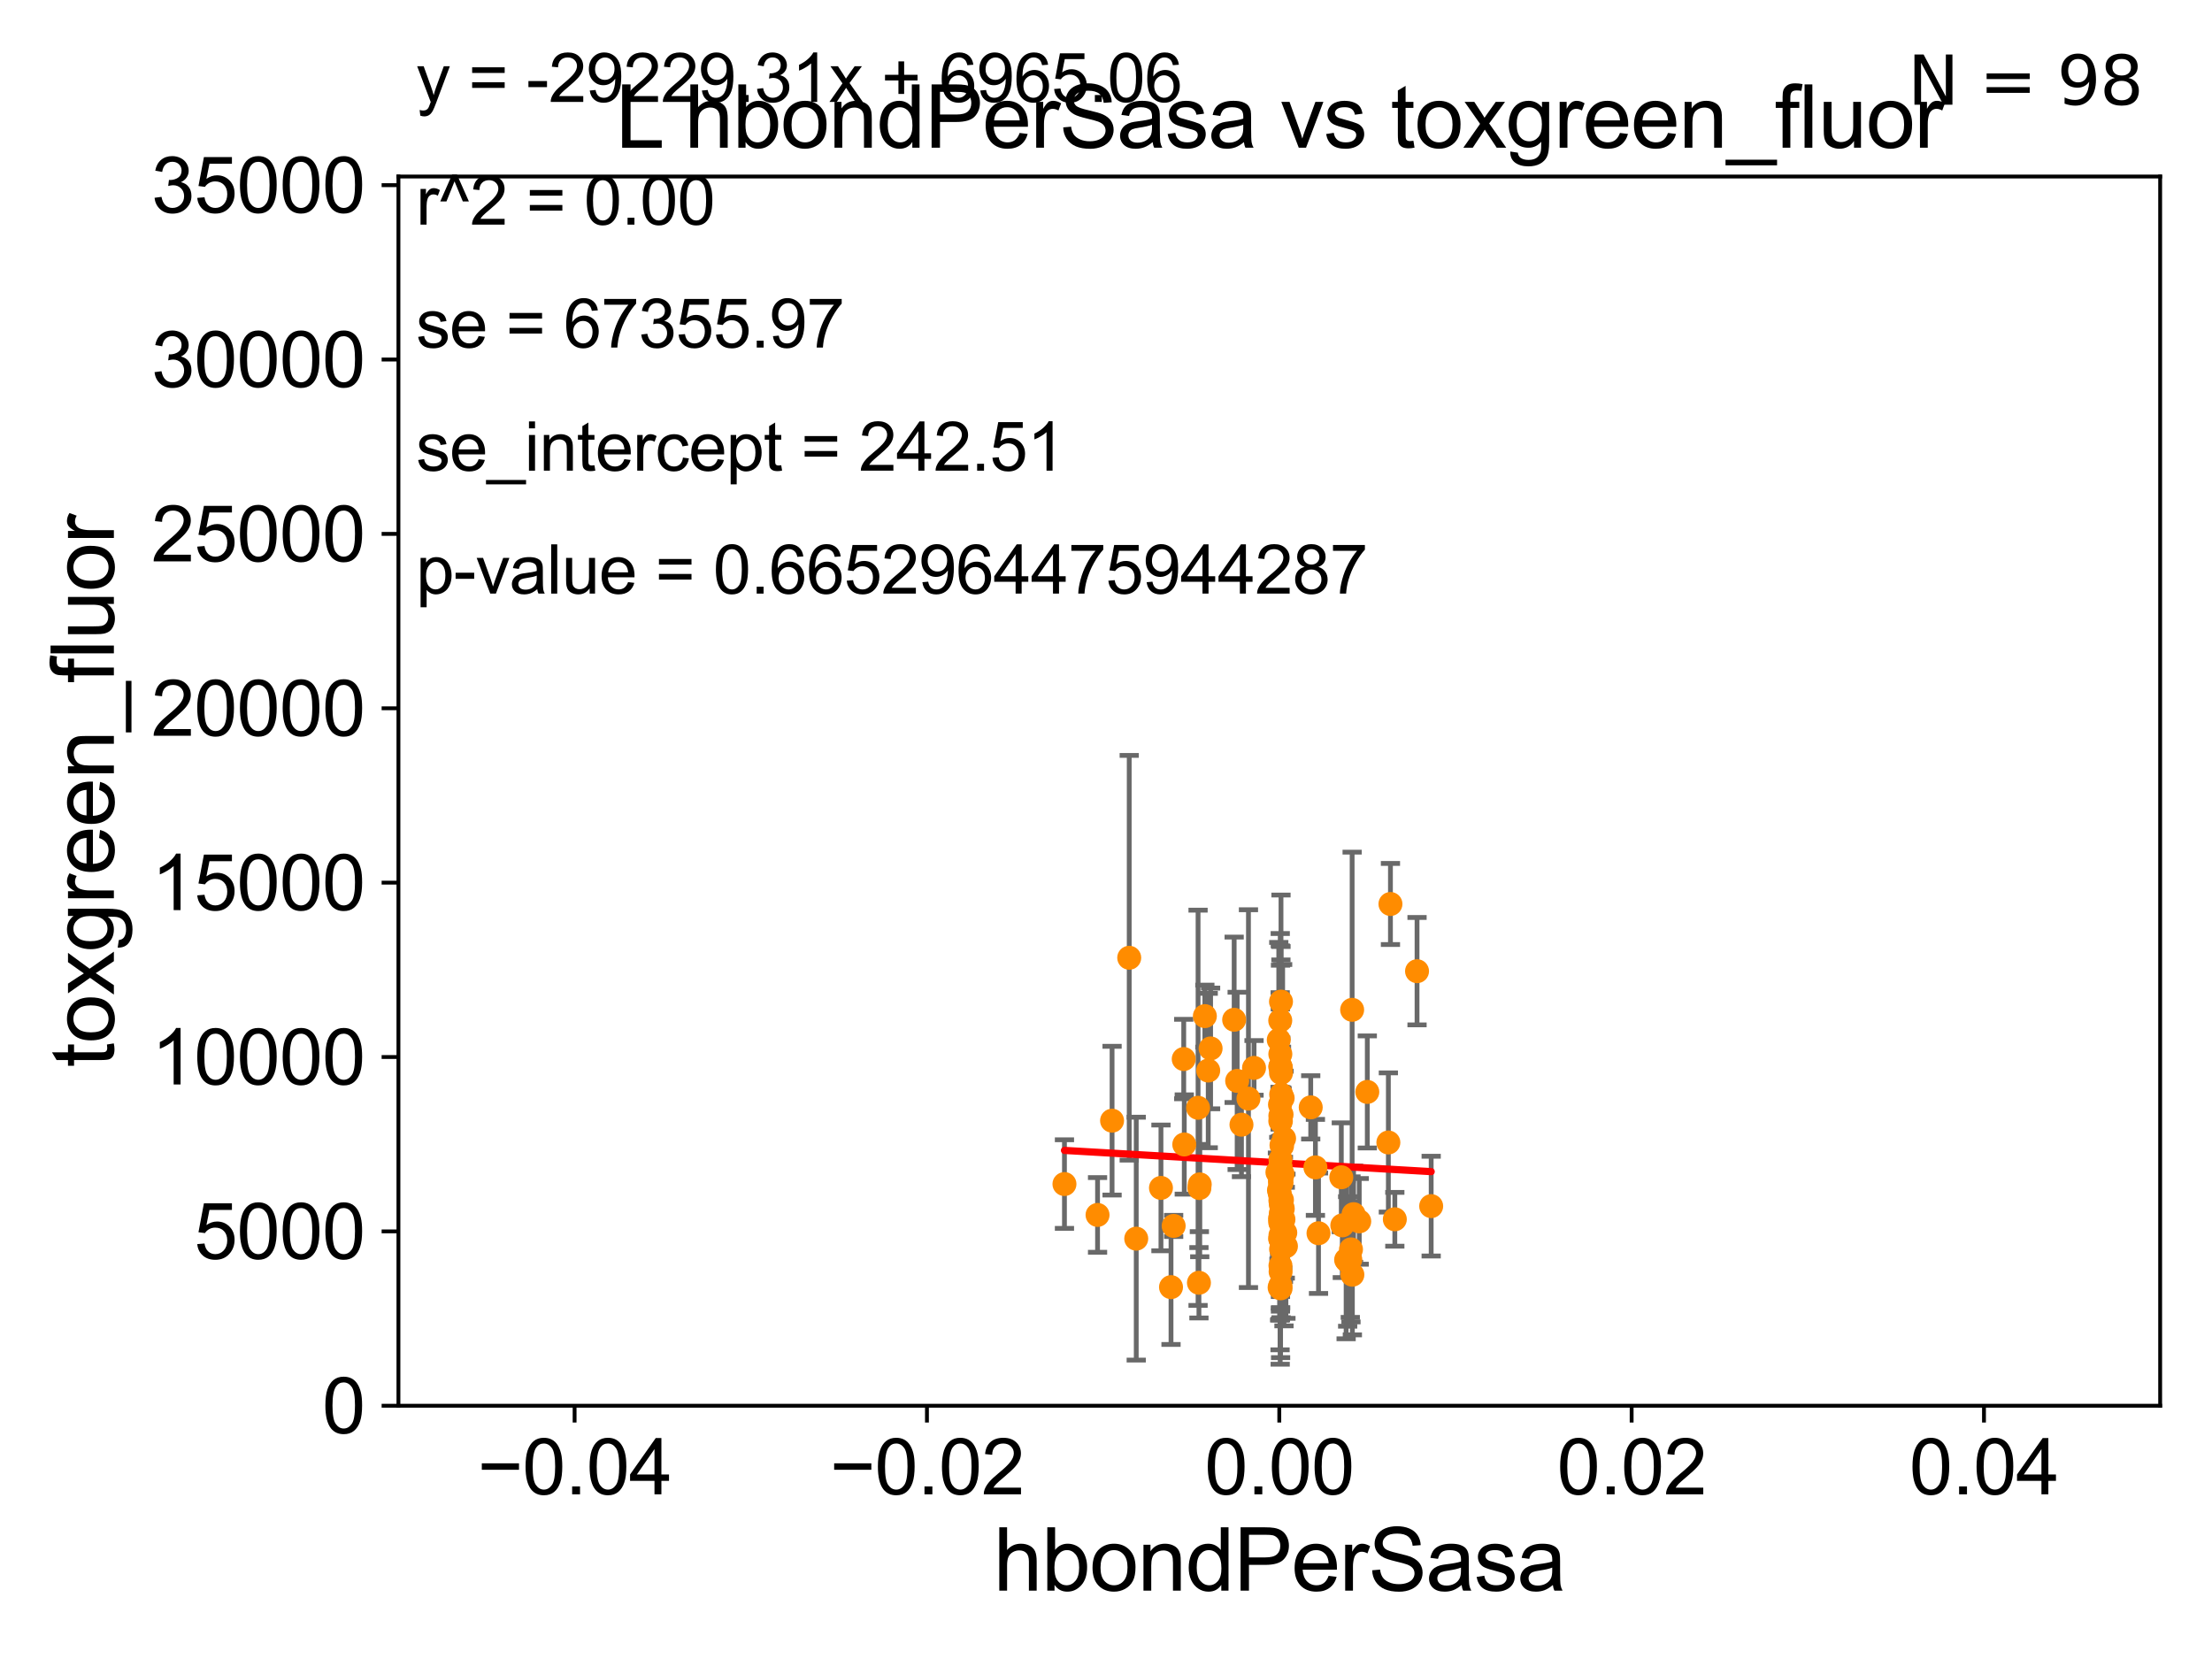 <?xml version="1.0" encoding="utf-8" standalone="no"?>
<!DOCTYPE svg PUBLIC "-//W3C//DTD SVG 1.1//EN"
  "http://www.w3.org/Graphics/SVG/1.1/DTD/svg11.dtd">
<svg xmlns:xlink="http://www.w3.org/1999/xlink" width="460.8pt" height="345.6pt" viewBox="0 0 460.8 345.6" xmlns="http://www.w3.org/2000/svg" version="1.1">
 <defs>
  <style type="text/css">*{stroke-linejoin: round; stroke-linecap: butt}</style>
 </defs>
 <g id="figure_1">
  <g id="patch_1">
   <path d="M 0 345.6 
L 460.8 345.6 
L 460.8 0 
L 0 0 
z
" style="fill: #ffffff"/>
  </g>
  <g id="axes_1">
   <g id="patch_2">
    <path d="M 83 292.84 
L 450 292.84 
L 450 36.775 
L 83 36.775 
z
" style="fill: #ffffff"/>
   </g>
   <g id="PathCollection_1">
    <defs>
     <path id="m514a57e898" d="M 0 1.118 
C 0.297 1.118 0.581 1 0.791 0.791 
C 1 0.581 1.118 0.297 1.118 0 
C 1.118 -0.297 1 -0.581 0.791 -0.791 
C 0.581 -1 0.297 -1.118 0 -1.118 
C -0.297 -1.118 -0.581 -1 -0.791 -0.791 
C -1 -0.581 -1.118 -0.297 -1.118 0 
C -1.118 0.297 -1 0.581 -0.791 0.791 
C -0.581 1 -0.297 1.118 0 1.118 
z
" style="stroke: #ff8c00"/>
    </defs>
    <g clip-path="url(#pdc67281f2b)">
     <use xlink:href="#m514a57e898" x="251.695" y="223.011" style="fill: #ff8c00; stroke: #ff8c00"/>
     <use xlink:href="#m514a57e898" x="279.418" y="245.247" style="fill: #ff8c00; stroke: #ff8c00"/>
     <use xlink:href="#m514a57e898" x="266.657" y="253.843" style="fill: #ff8c00; stroke: #ff8c00"/>
     <use xlink:href="#m514a57e898" x="266.771" y="268.377" style="fill: #ff8c00; stroke: #ff8c00"/>
     <use xlink:href="#m514a57e898" x="249.852" y="247.494" style="fill: #ff8c00; stroke: #ff8c00"/>
     <use xlink:href="#m514a57e898" x="267.147" y="244.695" style="fill: #ff8c00; stroke: #ff8c00"/>
     <use xlink:href="#m514a57e898" x="279.628" y="255.266" style="fill: #ff8c00; stroke: #ff8c00"/>
     <use xlink:href="#m514a57e898" x="295.195" y="202.315" style="fill: #ff8c00; stroke: #ff8c00"/>
     <use xlink:href="#m514a57e898" x="266.854" y="223.517" style="fill: #ff8c00; stroke: #ff8c00"/>
     <use xlink:href="#m514a57e898" x="267.883" y="259.608" style="fill: #ff8c00; stroke: #ff8c00"/>
     <use xlink:href="#m514a57e898" x="266.113" y="244.201" style="fill: #ff8c00; stroke: #ff8c00"/>
     <use xlink:href="#m514a57e898" x="266.969" y="246.355" style="fill: #ff8c00; stroke: #ff8c00"/>
     <use xlink:href="#m514a57e898" x="267.745" y="256.795" style="fill: #ff8c00; stroke: #ff8c00"/>
     <use xlink:href="#m514a57e898" x="266.838" y="222.536" style="fill: #ff8c00; stroke: #ff8c00"/>
     <use xlink:href="#m514a57e898" x="267.076" y="238.707" style="fill: #ff8c00; stroke: #ff8c00"/>
     <use xlink:href="#m514a57e898" x="281.675" y="210.362" style="fill: #ff8c00; stroke: #ff8c00"/>
     <use xlink:href="#m514a57e898" x="267.497" y="237.16" style="fill: #ff8c00; stroke: #ff8c00"/>
     <use xlink:href="#m514a57e898" x="280.423" y="262.444" style="fill: #ff8c00; stroke: #ff8c00"/>
     <use xlink:href="#m514a57e898" x="228.64" y="253.094" style="fill: #ff8c00; stroke: #ff8c00"/>
     <use xlink:href="#m514a57e898" x="267.02" y="256.876" style="fill: #ff8c00; stroke: #ff8c00"/>
     <use xlink:href="#m514a57e898" x="266.682" y="246.213" style="fill: #ff8c00; stroke: #ff8c00"/>
     <use xlink:href="#m514a57e898" x="266.568" y="268.213" style="fill: #ff8c00; stroke: #ff8c00"/>
     <use xlink:href="#m514a57e898" x="273.048" y="230.683" style="fill: #ff8c00; stroke: #ff8c00"/>
     <use xlink:href="#m514a57e898" x="266.745" y="263.658" style="fill: #ff8c00; stroke: #ff8c00"/>
     <use xlink:href="#m514a57e898" x="252.191" y="218.41" style="fill: #ff8c00; stroke: #ff8c00"/>
     <use xlink:href="#m514a57e898" x="266.957" y="238.555" style="fill: #ff8c00; stroke: #ff8c00"/>
     <use xlink:href="#m514a57e898" x="283.155" y="254.43" style="fill: #ff8c00; stroke: #ff8c00"/>
     <use xlink:href="#m514a57e898" x="266.649" y="230.111" style="fill: #ff8c00; stroke: #ff8c00"/>
     <use xlink:href="#m514a57e898" x="289.656" y="188.318" style="fill: #ff8c00; stroke: #ff8c00"/>
     <use xlink:href="#m514a57e898" x="244.494" y="255.382" style="fill: #ff8c00; stroke: #ff8c00"/>
     <use xlink:href="#m514a57e898" x="281.724" y="265.544" style="fill: #ff8c00; stroke: #ff8c00"/>
     <use xlink:href="#m514a57e898" x="260.076" y="228.867" style="fill: #ff8c00; stroke: #ff8c00"/>
     <use xlink:href="#m514a57e898" x="280.743" y="262.788" style="fill: #ff8c00; stroke: #ff8c00"/>
     <use xlink:href="#m514a57e898" x="267.046" y="251.34" style="fill: #ff8c00; stroke: #ff8c00"/>
     <use xlink:href="#m514a57e898" x="266.703" y="258.081" style="fill: #ff8c00; stroke: #ff8c00"/>
     <use xlink:href="#m514a57e898" x="281.972" y="252.935" style="fill: #ff8c00; stroke: #ff8c00"/>
     <use xlink:href="#m514a57e898" x="267.364" y="254.027" style="fill: #ff8c00; stroke: #ff8c00"/>
     <use xlink:href="#m514a57e898" x="281.435" y="260.268" style="fill: #ff8c00; stroke: #ff8c00"/>
     <use xlink:href="#m514a57e898" x="266.777" y="264.906" style="fill: #ff8c00; stroke: #ff8c00"/>
     <use xlink:href="#m514a57e898" x="289.222" y="238" style="fill: #ff8c00; stroke: #ff8c00"/>
     <use xlink:href="#m514a57e898" x="266.733" y="267.774" style="fill: #ff8c00; stroke: #ff8c00"/>
     <use xlink:href="#m514a57e898" x="257.098" y="212.437" style="fill: #ff8c00; stroke: #ff8c00"/>
     <use xlink:href="#m514a57e898" x="266.662" y="246.215" style="fill: #ff8c00; stroke: #ff8c00"/>
     <use xlink:href="#m514a57e898" x="266.743" y="257.336" style="fill: #ff8c00; stroke: #ff8c00"/>
     <use xlink:href="#m514a57e898" x="284.833" y="227.469" style="fill: #ff8c00; stroke: #ff8c00"/>
     <use xlink:href="#m514a57e898" x="266.75" y="254.653" style="fill: #ff8c00; stroke: #ff8c00"/>
     <use xlink:href="#m514a57e898" x="267.157" y="244.517" style="fill: #ff8c00; stroke: #ff8c00"/>
     <use xlink:href="#m514a57e898" x="231.666" y="233.457" style="fill: #ff8c00; stroke: #ff8c00"/>
     <use xlink:href="#m514a57e898" x="266.806" y="232.767" style="fill: #ff8c00; stroke: #ff8c00"/>
     <use xlink:href="#m514a57e898" x="266.721" y="254.686" style="fill: #ff8c00; stroke: #ff8c00"/>
     <use xlink:href="#m514a57e898" x="261.237" y="222.462" style="fill: #ff8c00; stroke: #ff8c00"/>
     <use xlink:href="#m514a57e898" x="274.026" y="243.186" style="fill: #ff8c00; stroke: #ff8c00"/>
     <use xlink:href="#m514a57e898" x="249.761" y="267.225" style="fill: #ff8c00; stroke: #ff8c00"/>
     <use xlink:href="#m514a57e898" x="267.199" y="228.754" style="fill: #ff8c00; stroke: #ff8c00"/>
     <use xlink:href="#m514a57e898" x="266.755" y="254.221" style="fill: #ff8c00; stroke: #ff8c00"/>
     <use xlink:href="#m514a57e898" x="266.949" y="245.252" style="fill: #ff8c00; stroke: #ff8c00"/>
     <use xlink:href="#m514a57e898" x="266.716" y="258.039" style="fill: #ff8c00; stroke: #ff8c00"/>
     <use xlink:href="#m514a57e898" x="266.969" y="232.181" style="fill: #ff8c00; stroke: #ff8c00"/>
     <use xlink:href="#m514a57e898" x="281.293" y="262.381" style="fill: #ff8c00; stroke: #ff8c00"/>
     <use xlink:href="#m514a57e898" x="246.593" y="220.617" style="fill: #ff8c00; stroke: #ff8c00"/>
     <use xlink:href="#m514a57e898" x="236.699" y="258.035" style="fill: #ff8c00; stroke: #ff8c00"/>
     <use xlink:href="#m514a57e898" x="266.734" y="243.02" style="fill: #ff8c00; stroke: #ff8c00"/>
     <use xlink:href="#m514a57e898" x="298.14" y="251.259" style="fill: #ff8c00; stroke: #ff8c00"/>
     <use xlink:href="#m514a57e898" x="290.568" y="253.998" style="fill: #ff8c00; stroke: #ff8c00"/>
     <use xlink:href="#m514a57e898" x="266.831" y="233.554" style="fill: #ff8c00; stroke: #ff8c00"/>
     <use xlink:href="#m514a57e898" x="266.716" y="243.042" style="fill: #ff8c00; stroke: #ff8c00"/>
     <use xlink:href="#m514a57e898" x="266.698" y="212.59" style="fill: #ff8c00; stroke: #ff8c00"/>
     <use xlink:href="#m514a57e898" x="266.75" y="241.519" style="fill: #ff8c00; stroke: #ff8c00"/>
     <use xlink:href="#m514a57e898" x="257.724" y="225.169" style="fill: #ff8c00; stroke: #ff8c00"/>
     <use xlink:href="#m514a57e898" x="266.894" y="227.996" style="fill: #ff8c00; stroke: #ff8c00"/>
     <use xlink:href="#m514a57e898" x="266.996" y="244.726" style="fill: #ff8c00; stroke: #ff8c00"/>
     <use xlink:href="#m514a57e898" x="250.994" y="211.676" style="fill: #ff8c00; stroke: #ff8c00"/>
     <use xlink:href="#m514a57e898" x="266.716" y="219.585" style="fill: #ff8c00; stroke: #ff8c00"/>
     <use xlink:href="#m514a57e898" x="266.433" y="247.937" style="fill: #ff8c00; stroke: #ff8c00"/>
     <use xlink:href="#m514a57e898" x="241.849" y="247.463" style="fill: #ff8c00; stroke: #ff8c00"/>
     <use xlink:href="#m514a57e898" x="266.709" y="233.523" style="fill: #ff8c00; stroke: #ff8c00"/>
     <use xlink:href="#m514a57e898" x="243.944" y="268.133" style="fill: #ff8c00; stroke: #ff8c00"/>
     <use xlink:href="#m514a57e898" x="246.706" y="238.417" style="fill: #ff8c00; stroke: #ff8c00"/>
     <use xlink:href="#m514a57e898" x="249.929" y="246.729" style="fill: #ff8c00; stroke: #ff8c00"/>
     <use xlink:href="#m514a57e898" x="274.669" y="256.906" style="fill: #ff8c00; stroke: #ff8c00"/>
     <use xlink:href="#m514a57e898" x="266.391" y="216.631" style="fill: #ff8c00; stroke: #ff8c00"/>
     <use xlink:href="#m514a57e898" x="249.579" y="230.773" style="fill: #ff8c00; stroke: #ff8c00"/>
     <use xlink:href="#m514a57e898" x="267.052" y="249.974" style="fill: #ff8c00; stroke: #ff8c00"/>
     <use xlink:href="#m514a57e898" x="267.477" y="256.952" style="fill: #ff8c00; stroke: #ff8c00"/>
     <use xlink:href="#m514a57e898" x="267.222" y="251.808" style="fill: #ff8c00; stroke: #ff8c00"/>
     <use xlink:href="#m514a57e898" x="266.812" y="250.876" style="fill: #ff8c00; stroke: #ff8c00"/>
     <use xlink:href="#m514a57e898" x="266.751" y="222.186" style="fill: #ff8c00; stroke: #ff8c00"/>
     <use xlink:href="#m514a57e898" x="235.238" y="199.519" style="fill: #ff8c00; stroke: #ff8c00"/>
     <use xlink:href="#m514a57e898" x="266.728" y="250.092" style="fill: #ff8c00; stroke: #ff8c00"/>
     <use xlink:href="#m514a57e898" x="266.856" y="208.655" style="fill: #ff8c00; stroke: #ff8c00"/>
     <use xlink:href="#m514a57e898" x="221.746" y="246.661" style="fill: #ff8c00; stroke: #ff8c00"/>
     <use xlink:href="#m514a57e898" x="266.722" y="232.438" style="fill: #ff8c00; stroke: #ff8c00"/>
     <use xlink:href="#m514a57e898" x="258.621" y="234.293" style="fill: #ff8c00; stroke: #ff8c00"/>
     <use xlink:href="#m514a57e898" x="266.717" y="222.208" style="fill: #ff8c00; stroke: #ff8c00"/>
     <use xlink:href="#m514a57e898" x="266.614" y="248.698" style="fill: #ff8c00; stroke: #ff8c00"/>
     <use xlink:href="#m514a57e898" x="266.881" y="260.235" style="fill: #ff8c00; stroke: #ff8c00"/>
     <use xlink:href="#m514a57e898" x="266.81" y="252.795" style="fill: #ff8c00; stroke: #ff8c00"/>
     <use xlink:href="#m514a57e898" x="266.687" y="245.488" style="fill: #ff8c00; stroke: #ff8c00"/>
    </g>
   </g>
   <g id="matplotlib.axis_1">
    <g id="xtick_1">
     <g id="line2d_1">
      <defs>
       <path id="m6099f9f119" d="M 0 0 
L 0 3.5 
" style="stroke: #000000; stroke-width: 0.8"/>
      </defs>
      <g>
       <use xlink:href="#m6099f9f119" x="119.7" y="292.84" style="stroke: #000000; stroke-width: 0.8"/>
      </g>
     </g>
     <g id="text_1">
      <!-- −0.04 -->
      <g transform="translate(99.459 311.293)scale(0.16 -0.16)">
       <defs>
        <path id="ArialMT-2212" d="M 3381 1997 
L 356 1997 
L 356 2522 
L 3381 2522 
L 3381 1997 
z
" transform="scale(0.016)"/>
        <path id="ArialMT-30" d="M 266 2259 
Q 266 3072 433 3567 
Q 600 4063 929 4331 
Q 1259 4600 1759 4600 
Q 2128 4600 2406 4451 
Q 2684 4303 2865 4023 
Q 3047 3744 3150 3342 
Q 3253 2941 3253 2259 
Q 3253 1453 3087 958 
Q 2922 463 2592 192 
Q 2263 -78 1759 -78 
Q 1097 -78 719 397 
Q 266 969 266 2259 
z
M 844 2259 
Q 844 1131 1108 757 
Q 1372 384 1759 384 
Q 2147 384 2411 759 
Q 2675 1134 2675 2259 
Q 2675 3391 2411 3762 
Q 2147 4134 1753 4134 
Q 1366 4134 1134 3806 
Q 844 3388 844 2259 
z
" transform="scale(0.016)"/>
        <path id="ArialMT-2e" d="M 581 0 
L 581 641 
L 1222 641 
L 1222 0 
L 581 0 
z
" transform="scale(0.016)"/>
        <path id="ArialMT-34" d="M 2069 0 
L 2069 1097 
L 81 1097 
L 81 1613 
L 2172 4581 
L 2631 4581 
L 2631 1613 
L 3250 1613 
L 3250 1097 
L 2631 1097 
L 2631 0 
L 2069 0 
z
M 2069 1613 
L 2069 3678 
L 634 1613 
L 2069 1613 
z
" transform="scale(0.016)"/>
       </defs>
       <use xlink:href="#ArialMT-2212"/>
       <use xlink:href="#ArialMT-30" x="58.398"/>
       <use xlink:href="#ArialMT-2e" x="114.014"/>
       <use xlink:href="#ArialMT-30" x="141.797"/>
       <use xlink:href="#ArialMT-34" x="197.412"/>
      </g>
     </g>
    </g>
    <g id="xtick_2">
     <g id="line2d_2">
      <g>
       <use xlink:href="#m6099f9f119" x="193.1" y="292.84" style="stroke: #000000; stroke-width: 0.8"/>
      </g>
     </g>
     <g id="text_2">
      <!-- −0.02 -->
      <g transform="translate(172.859 311.293)scale(0.16 -0.16)">
       <defs>
        <path id="ArialMT-32" d="M 3222 541 
L 3222 0 
L 194 0 
Q 188 203 259 391 
Q 375 700 629 1000 
Q 884 1300 1366 1694 
Q 2113 2306 2375 2664 
Q 2638 3022 2638 3341 
Q 2638 3675 2398 3904 
Q 2159 4134 1775 4134 
Q 1369 4134 1125 3890 
Q 881 3647 878 3216 
L 300 3275 
Q 359 3922 746 4261 
Q 1134 4600 1788 4600 
Q 2447 4600 2831 4234 
Q 3216 3869 3216 3328 
Q 3216 3053 3103 2787 
Q 2991 2522 2730 2228 
Q 2469 1934 1863 1422 
Q 1356 997 1212 845 
Q 1069 694 975 541 
L 3222 541 
z
" transform="scale(0.016)"/>
       </defs>
       <use xlink:href="#ArialMT-2212"/>
       <use xlink:href="#ArialMT-30" x="58.398"/>
       <use xlink:href="#ArialMT-2e" x="114.014"/>
       <use xlink:href="#ArialMT-30" x="141.797"/>
       <use xlink:href="#ArialMT-32" x="197.412"/>
      </g>
     </g>
    </g>
    <g id="xtick_3">
     <g id="line2d_3">
      <g>
       <use xlink:href="#m6099f9f119" x="266.5" y="292.84" style="stroke: #000000; stroke-width: 0.8"/>
      </g>
     </g>
     <g id="text_3">
      <!-- 0.00 -->
      <g transform="translate(250.931 311.293)scale(0.16 -0.16)">
       <use xlink:href="#ArialMT-30"/>
       <use xlink:href="#ArialMT-2e" x="55.615"/>
       <use xlink:href="#ArialMT-30" x="83.398"/>
       <use xlink:href="#ArialMT-30" x="139.014"/>
      </g>
     </g>
    </g>
    <g id="xtick_4">
     <g id="line2d_4">
      <g>
       <use xlink:href="#m6099f9f119" x="339.9" y="292.84" style="stroke: #000000; stroke-width: 0.8"/>
      </g>
     </g>
     <g id="text_4">
      <!-- 0.02 -->
      <g transform="translate(324.331 311.293)scale(0.16 -0.16)">
       <use xlink:href="#ArialMT-30"/>
       <use xlink:href="#ArialMT-2e" x="55.615"/>
       <use xlink:href="#ArialMT-30" x="83.398"/>
       <use xlink:href="#ArialMT-32" x="139.014"/>
      </g>
     </g>
    </g>
    <g id="xtick_5">
     <g id="line2d_5">
      <g>
       <use xlink:href="#m6099f9f119" x="413.3" y="292.84" style="stroke: #000000; stroke-width: 0.8"/>
      </g>
     </g>
     <g id="text_5">
      <!-- 0.04 -->
      <g transform="translate(397.731 311.293)scale(0.16 -0.16)">
       <use xlink:href="#ArialMT-30"/>
       <use xlink:href="#ArialMT-2e" x="55.615"/>
       <use xlink:href="#ArialMT-30" x="83.398"/>
       <use xlink:href="#ArialMT-34" x="139.014"/>
      </g>
     </g>
    </g>
    <g id="text_6">
     <!-- hbondPerSasa -->
     <g transform="translate(206.958 331.357)scale(0.18 -0.18)">
      <defs>
       <path id="ArialMT-68" d="M 422 0 
L 422 4581 
L 984 4581 
L 984 2938 
Q 1378 3394 1978 3394 
Q 2347 3394 2619 3248 
Q 2891 3103 3008 2847 
Q 3125 2591 3125 2103 
L 3125 0 
L 2563 0 
L 2563 2103 
Q 2563 2525 2380 2717 
Q 2197 2909 1863 2909 
Q 1613 2909 1392 2779 
Q 1172 2650 1078 2428 
Q 984 2206 984 1816 
L 984 0 
L 422 0 
z
" transform="scale(0.016)"/>
       <path id="ArialMT-62" d="M 941 0 
L 419 0 
L 419 4581 
L 981 4581 
L 981 2947 
Q 1338 3394 1891 3394 
Q 2197 3394 2470 3270 
Q 2744 3147 2920 2923 
Q 3097 2700 3197 2384 
Q 3297 2069 3297 1709 
Q 3297 856 2875 390 
Q 2453 -75 1863 -75 
Q 1275 -75 941 416 
L 941 0 
z
M 934 1684 
Q 934 1088 1097 822 
Q 1363 388 1816 388 
Q 2184 388 2453 708 
Q 2722 1028 2722 1663 
Q 2722 2313 2464 2622 
Q 2206 2931 1841 2931 
Q 1472 2931 1203 2611 
Q 934 2291 934 1684 
z
" transform="scale(0.016)"/>
       <path id="ArialMT-6f" d="M 213 1659 
Q 213 2581 725 3025 
Q 1153 3394 1769 3394 
Q 2453 3394 2887 2945 
Q 3322 2497 3322 1706 
Q 3322 1066 3130 698 
Q 2938 331 2570 128 
Q 2203 -75 1769 -75 
Q 1072 -75 642 372 
Q 213 819 213 1659 
z
M 791 1659 
Q 791 1022 1069 705 
Q 1347 388 1769 388 
Q 2188 388 2466 706 
Q 2744 1025 2744 1678 
Q 2744 2294 2464 2611 
Q 2184 2928 1769 2928 
Q 1347 2928 1069 2612 
Q 791 2297 791 1659 
z
" transform="scale(0.016)"/>
       <path id="ArialMT-6e" d="M 422 0 
L 422 3319 
L 928 3319 
L 928 2847 
Q 1294 3394 1984 3394 
Q 2284 3394 2536 3286 
Q 2788 3178 2913 3003 
Q 3038 2828 3088 2588 
Q 3119 2431 3119 2041 
L 3119 0 
L 2556 0 
L 2556 2019 
Q 2556 2363 2490 2533 
Q 2425 2703 2258 2804 
Q 2091 2906 1866 2906 
Q 1506 2906 1245 2678 
Q 984 2450 984 1813 
L 984 0 
L 422 0 
z
" transform="scale(0.016)"/>
       <path id="ArialMT-64" d="M 2575 0 
L 2575 419 
Q 2259 -75 1647 -75 
Q 1250 -75 917 144 
Q 584 363 401 755 
Q 219 1147 219 1656 
Q 219 2153 384 2558 
Q 550 2963 881 3178 
Q 1213 3394 1622 3394 
Q 1922 3394 2156 3267 
Q 2391 3141 2538 2938 
L 2538 4581 
L 3097 4581 
L 3097 0 
L 2575 0 
z
M 797 1656 
Q 797 1019 1065 703 
Q 1334 388 1700 388 
Q 2069 388 2326 689 
Q 2584 991 2584 1609 
Q 2584 2291 2321 2609 
Q 2059 2928 1675 2928 
Q 1300 2928 1048 2622 
Q 797 2316 797 1656 
z
" transform="scale(0.016)"/>
       <path id="ArialMT-50" d="M 494 0 
L 494 4581 
L 2222 4581 
Q 2678 4581 2919 4538 
Q 3256 4481 3484 4323 
Q 3713 4166 3852 3881 
Q 3991 3597 3991 3256 
Q 3991 2672 3619 2267 
Q 3247 1863 2275 1863 
L 1100 1863 
L 1100 0 
L 494 0 
z
M 1100 2403 
L 2284 2403 
Q 2872 2403 3119 2622 
Q 3366 2841 3366 3238 
Q 3366 3525 3220 3729 
Q 3075 3934 2838 4000 
Q 2684 4041 2272 4041 
L 1100 4041 
L 1100 2403 
z
" transform="scale(0.016)"/>
       <path id="ArialMT-65" d="M 2694 1069 
L 3275 997 
Q 3138 488 2766 206 
Q 2394 -75 1816 -75 
Q 1088 -75 661 373 
Q 234 822 234 1631 
Q 234 2469 665 2931 
Q 1097 3394 1784 3394 
Q 2450 3394 2872 2941 
Q 3294 2488 3294 1666 
Q 3294 1616 3291 1516 
L 816 1516 
Q 847 969 1125 678 
Q 1403 388 1819 388 
Q 2128 388 2347 550 
Q 2566 713 2694 1069 
z
M 847 1978 
L 2700 1978 
Q 2663 2397 2488 2606 
Q 2219 2931 1791 2931 
Q 1403 2931 1139 2672 
Q 875 2413 847 1978 
z
" transform="scale(0.016)"/>
       <path id="ArialMT-72" d="M 416 0 
L 416 3319 
L 922 3319 
L 922 2816 
Q 1116 3169 1280 3281 
Q 1444 3394 1641 3394 
Q 1925 3394 2219 3213 
L 2025 2691 
Q 1819 2813 1613 2813 
Q 1428 2813 1281 2702 
Q 1134 2591 1072 2394 
Q 978 2094 978 1738 
L 978 0 
L 416 0 
z
" transform="scale(0.016)"/>
       <path id="ArialMT-53" d="M 288 1472 
L 859 1522 
Q 900 1178 1048 958 
Q 1197 738 1509 602 
Q 1822 466 2213 466 
Q 2559 466 2825 569 
Q 3091 672 3220 851 
Q 3350 1031 3350 1244 
Q 3350 1459 3225 1620 
Q 3100 1781 2813 1891 
Q 2628 1963 1997 2114 
Q 1366 2266 1113 2400 
Q 784 2572 623 2826 
Q 463 3081 463 3397 
Q 463 3744 659 4045 
Q 856 4347 1234 4503 
Q 1613 4659 2075 4659 
Q 2584 4659 2973 4495 
Q 3363 4331 3572 4012 
Q 3781 3694 3797 3291 
L 3216 3247 
Q 3169 3681 2898 3903 
Q 2628 4125 2100 4125 
Q 1550 4125 1298 3923 
Q 1047 3722 1047 3438 
Q 1047 3191 1225 3031 
Q 1400 2872 2139 2705 
Q 2878 2538 3153 2413 
Q 3553 2228 3743 1945 
Q 3934 1663 3934 1294 
Q 3934 928 3725 604 
Q 3516 281 3123 101 
Q 2731 -78 2241 -78 
Q 1619 -78 1198 103 
Q 778 284 539 648 
Q 300 1013 288 1472 
z
" transform="scale(0.016)"/>
       <path id="ArialMT-61" d="M 2588 409 
Q 2275 144 1986 34 
Q 1697 -75 1366 -75 
Q 819 -75 525 192 
Q 231 459 231 875 
Q 231 1119 342 1320 
Q 453 1522 633 1644 
Q 813 1766 1038 1828 
Q 1203 1872 1538 1913 
Q 2219 1994 2541 2106 
Q 2544 2222 2544 2253 
Q 2544 2597 2384 2738 
Q 2169 2928 1744 2928 
Q 1347 2928 1158 2789 
Q 969 2650 878 2297 
L 328 2372 
Q 403 2725 575 2942 
Q 747 3159 1072 3276 
Q 1397 3394 1825 3394 
Q 2250 3394 2515 3294 
Q 2781 3194 2906 3042 
Q 3031 2891 3081 2659 
Q 3109 2516 3109 2141 
L 3109 1391 
Q 3109 606 3145 398 
Q 3181 191 3288 0 
L 2700 0 
Q 2613 175 2588 409 
z
M 2541 1666 
Q 2234 1541 1622 1453 
Q 1275 1403 1131 1340 
Q 988 1278 909 1158 
Q 831 1038 831 891 
Q 831 666 1001 516 
Q 1172 366 1500 366 
Q 1825 366 2078 508 
Q 2331 650 2450 897 
Q 2541 1088 2541 1459 
L 2541 1666 
z
" transform="scale(0.016)"/>
       <path id="ArialMT-73" d="M 197 991 
L 753 1078 
Q 800 744 1014 566 
Q 1228 388 1613 388 
Q 2000 388 2187 545 
Q 2375 703 2375 916 
Q 2375 1106 2209 1216 
Q 2094 1291 1634 1406 
Q 1016 1563 777 1677 
Q 538 1791 414 1992 
Q 291 2194 291 2438 
Q 291 2659 392 2848 
Q 494 3038 669 3163 
Q 800 3259 1026 3326 
Q 1253 3394 1513 3394 
Q 1903 3394 2198 3281 
Q 2494 3169 2634 2976 
Q 2775 2784 2828 2463 
L 2278 2388 
Q 2241 2644 2061 2787 
Q 1881 2931 1553 2931 
Q 1166 2931 1000 2803 
Q 834 2675 834 2503 
Q 834 2394 903 2306 
Q 972 2216 1119 2156 
Q 1203 2125 1616 2013 
Q 2213 1853 2448 1751 
Q 2684 1650 2818 1456 
Q 2953 1263 2953 975 
Q 2953 694 2789 445 
Q 2625 197 2315 61 
Q 2006 -75 1616 -75 
Q 969 -75 630 194 
Q 291 463 197 991 
z
" transform="scale(0.016)"/>
      </defs>
      <use xlink:href="#ArialMT-68"/>
      <use xlink:href="#ArialMT-62" x="55.615"/>
      <use xlink:href="#ArialMT-6f" x="111.23"/>
      <use xlink:href="#ArialMT-6e" x="166.846"/>
      <use xlink:href="#ArialMT-64" x="222.461"/>
      <use xlink:href="#ArialMT-50" x="278.076"/>
      <use xlink:href="#ArialMT-65" x="344.775"/>
      <use xlink:href="#ArialMT-72" x="400.391"/>
      <use xlink:href="#ArialMT-53" x="433.691"/>
      <use xlink:href="#ArialMT-61" x="500.391"/>
      <use xlink:href="#ArialMT-73" x="556.006"/>
      <use xlink:href="#ArialMT-61" x="606.006"/>
     </g>
    </g>
   </g>
   <g id="matplotlib.axis_2">
    <g id="ytick_1">
     <g id="line2d_6">
      <defs>
       <path id="mfd035c2e34" d="M 0 0 
L -3.5 0 
" style="stroke: #000000; stroke-width: 0.8"/>
      </defs>
      <g>
       <use xlink:href="#mfd035c2e34" x="83" y="292.84" style="stroke: #000000; stroke-width: 0.8"/>
      </g>
     </g>
     <g id="text_7">
      <!-- 0 -->
      <g transform="translate(67.103 298.566)scale(0.16 -0.16)">
       <use xlink:href="#ArialMT-30"/>
      </g>
     </g>
    </g>
    <g id="ytick_2">
     <g id="line2d_7">
      <g>
       <use xlink:href="#mfd035c2e34" x="83" y="256.516" style="stroke: #000000; stroke-width: 0.8"/>
      </g>
     </g>
     <g id="text_8">
      <!-- 5000 -->
      <g transform="translate(40.41 262.242)scale(0.16 -0.16)">
       <defs>
        <path id="ArialMT-35" d="M 266 1200 
L 856 1250 
Q 922 819 1161 601 
Q 1400 384 1738 384 
Q 2144 384 2425 690 
Q 2706 997 2706 1503 
Q 2706 1984 2436 2262 
Q 2166 2541 1728 2541 
Q 1456 2541 1237 2417 
Q 1019 2294 894 2097 
L 366 2166 
L 809 4519 
L 3088 4519 
L 3088 3981 
L 1259 3981 
L 1013 2750 
Q 1425 3038 1878 3038 
Q 2478 3038 2890 2622 
Q 3303 2206 3303 1553 
Q 3303 931 2941 478 
Q 2500 -78 1738 -78 
Q 1113 -78 717 272 
Q 322 622 266 1200 
z
" transform="scale(0.016)"/>
       </defs>
       <use xlink:href="#ArialMT-35"/>
       <use xlink:href="#ArialMT-30" x="55.615"/>
       <use xlink:href="#ArialMT-30" x="111.23"/>
       <use xlink:href="#ArialMT-30" x="166.846"/>
      </g>
     </g>
    </g>
    <g id="ytick_3">
     <g id="line2d_8">
      <g>
       <use xlink:href="#mfd035c2e34" x="83" y="220.192" style="stroke: #000000; stroke-width: 0.8"/>
      </g>
     </g>
     <g id="text_9">
      <!-- 10000 -->
      <g transform="translate(31.512 225.918)scale(0.16 -0.16)">
       <defs>
        <path id="ArialMT-31" d="M 2384 0 
L 1822 0 
L 1822 3584 
Q 1619 3391 1289 3197 
Q 959 3003 697 2906 
L 697 3450 
Q 1169 3672 1522 3987 
Q 1875 4303 2022 4600 
L 2384 4600 
L 2384 0 
z
" transform="scale(0.016)"/>
       </defs>
       <use xlink:href="#ArialMT-31"/>
       <use xlink:href="#ArialMT-30" x="55.615"/>
       <use xlink:href="#ArialMT-30" x="111.23"/>
       <use xlink:href="#ArialMT-30" x="166.846"/>
       <use xlink:href="#ArialMT-30" x="222.461"/>
      </g>
     </g>
    </g>
    <g id="ytick_4">
     <g id="line2d_9">
      <g>
       <use xlink:href="#mfd035c2e34" x="83" y="183.867" style="stroke: #000000; stroke-width: 0.8"/>
      </g>
     </g>
     <g id="text_10">
      <!-- 15000 -->
      <g transform="translate(31.512 189.594)scale(0.16 -0.16)">
       <use xlink:href="#ArialMT-31"/>
       <use xlink:href="#ArialMT-35" x="55.615"/>
       <use xlink:href="#ArialMT-30" x="111.23"/>
       <use xlink:href="#ArialMT-30" x="166.846"/>
       <use xlink:href="#ArialMT-30" x="222.461"/>
      </g>
     </g>
    </g>
    <g id="ytick_5">
     <g id="line2d_10">
      <g>
       <use xlink:href="#mfd035c2e34" x="83" y="147.543" style="stroke: #000000; stroke-width: 0.8"/>
      </g>
     </g>
     <g id="text_11">
      <!-- 20000 -->
      <g transform="translate(31.512 153.27)scale(0.16 -0.16)">
       <use xlink:href="#ArialMT-32"/>
       <use xlink:href="#ArialMT-30" x="55.615"/>
       <use xlink:href="#ArialMT-30" x="111.23"/>
       <use xlink:href="#ArialMT-30" x="166.846"/>
       <use xlink:href="#ArialMT-30" x="222.461"/>
      </g>
     </g>
    </g>
    <g id="ytick_6">
     <g id="line2d_11">
      <g>
       <use xlink:href="#mfd035c2e34" x="83" y="111.219" style="stroke: #000000; stroke-width: 0.8"/>
      </g>
     </g>
     <g id="text_12">
      <!-- 25000 -->
      <g transform="translate(31.512 116.945)scale(0.16 -0.16)">
       <use xlink:href="#ArialMT-32"/>
       <use xlink:href="#ArialMT-35" x="55.615"/>
       <use xlink:href="#ArialMT-30" x="111.23"/>
       <use xlink:href="#ArialMT-30" x="166.846"/>
       <use xlink:href="#ArialMT-30" x="222.461"/>
      </g>
     </g>
    </g>
    <g id="ytick_7">
     <g id="line2d_12">
      <g>
       <use xlink:href="#mfd035c2e34" x="83" y="74.895" style="stroke: #000000; stroke-width: 0.8"/>
      </g>
     </g>
     <g id="text_13">
      <!-- 30000 -->
      <g transform="translate(31.512 80.621)scale(0.16 -0.16)">
       <defs>
        <path id="ArialMT-33" d="M 269 1209 
L 831 1284 
Q 928 806 1161 595 
Q 1394 384 1728 384 
Q 2125 384 2398 659 
Q 2672 934 2672 1341 
Q 2672 1728 2419 1979 
Q 2166 2231 1775 2231 
Q 1616 2231 1378 2169 
L 1441 2663 
Q 1497 2656 1531 2656 
Q 1891 2656 2178 2843 
Q 2466 3031 2466 3422 
Q 2466 3731 2256 3934 
Q 2047 4138 1716 4138 
Q 1388 4138 1169 3931 
Q 950 3725 888 3313 
L 325 3413 
Q 428 3978 793 4289 
Q 1159 4600 1703 4600 
Q 2078 4600 2393 4439 
Q 2709 4278 2876 4000 
Q 3044 3722 3044 3409 
Q 3044 3113 2884 2869 
Q 2725 2625 2413 2481 
Q 2819 2388 3044 2092 
Q 3269 1797 3269 1353 
Q 3269 753 2831 336 
Q 2394 -81 1725 -81 
Q 1122 -81 723 278 
Q 325 638 269 1209 
z
" transform="scale(0.016)"/>
       </defs>
       <use xlink:href="#ArialMT-33"/>
       <use xlink:href="#ArialMT-30" x="55.615"/>
       <use xlink:href="#ArialMT-30" x="111.23"/>
       <use xlink:href="#ArialMT-30" x="166.846"/>
       <use xlink:href="#ArialMT-30" x="222.461"/>
      </g>
     </g>
    </g>
    <g id="ytick_8">
     <g id="line2d_13">
      <g>
       <use xlink:href="#mfd035c2e34" x="83" y="38.571" style="stroke: #000000; stroke-width: 0.8"/>
      </g>
     </g>
     <g id="text_14">
      <!-- 35000 -->
      <g transform="translate(31.512 44.297)scale(0.16 -0.16)">
       <use xlink:href="#ArialMT-33"/>
       <use xlink:href="#ArialMT-35" x="55.615"/>
       <use xlink:href="#ArialMT-30" x="111.23"/>
       <use xlink:href="#ArialMT-30" x="166.846"/>
       <use xlink:href="#ArialMT-30" x="222.461"/>
      </g>
     </g>
    </g>
    <g id="text_15">
     <!-- toxgreen_fluor -->
     <g transform="translate(23.724 222.34)rotate(-90)scale(0.18 -0.18)">
      <defs>
       <path id="ArialMT-74" d="M 1650 503 
L 1731 6 
Q 1494 -44 1306 -44 
Q 1000 -44 831 53 
Q 663 150 594 308 
Q 525 466 525 972 
L 525 2881 
L 113 2881 
L 113 3319 
L 525 3319 
L 525 4141 
L 1084 4478 
L 1084 3319 
L 1650 3319 
L 1650 2881 
L 1084 2881 
L 1084 941 
Q 1084 700 1114 631 
Q 1144 563 1211 522 
Q 1278 481 1403 481 
Q 1497 481 1650 503 
z
" transform="scale(0.016)"/>
       <path id="ArialMT-78" d="M 47 0 
L 1259 1725 
L 138 3319 
L 841 3319 
L 1350 2541 
Q 1494 2319 1581 2169 
Q 1719 2375 1834 2534 
L 2394 3319 
L 3066 3319 
L 1919 1756 
L 3153 0 
L 2463 0 
L 1781 1031 
L 1600 1309 
L 728 0 
L 47 0 
z
" transform="scale(0.016)"/>
       <path id="ArialMT-67" d="M 319 -275 
L 866 -356 
Q 900 -609 1056 -725 
Q 1266 -881 1628 -881 
Q 2019 -881 2231 -725 
Q 2444 -569 2519 -288 
Q 2563 -116 2559 434 
Q 2191 0 1641 0 
Q 956 0 581 494 
Q 206 988 206 1678 
Q 206 2153 378 2554 
Q 550 2956 876 3175 
Q 1203 3394 1644 3394 
Q 2231 3394 2613 2919 
L 2613 3319 
L 3131 3319 
L 3131 450 
Q 3131 -325 2973 -648 
Q 2816 -972 2473 -1159 
Q 2131 -1347 1631 -1347 
Q 1038 -1347 672 -1080 
Q 306 -813 319 -275 
z
M 784 1719 
Q 784 1066 1043 766 
Q 1303 466 1694 466 
Q 2081 466 2343 764 
Q 2606 1063 2606 1700 
Q 2606 2309 2336 2618 
Q 2066 2928 1684 2928 
Q 1309 2928 1046 2623 
Q 784 2319 784 1719 
z
" transform="scale(0.016)"/>
       <path id="ArialMT-5f" d="M -97 -1272 
L -97 -866 
L 3631 -866 
L 3631 -1272 
L -97 -1272 
z
" transform="scale(0.016)"/>
       <path id="ArialMT-66" d="M 556 0 
L 556 2881 
L 59 2881 
L 59 3319 
L 556 3319 
L 556 3672 
Q 556 4006 616 4169 
Q 697 4388 901 4523 
Q 1106 4659 1475 4659 
Q 1713 4659 2000 4603 
L 1916 4113 
Q 1741 4144 1584 4144 
Q 1328 4144 1222 4034 
Q 1116 3925 1116 3625 
L 1116 3319 
L 1763 3319 
L 1763 2881 
L 1116 2881 
L 1116 0 
L 556 0 
z
" transform="scale(0.016)"/>
       <path id="ArialMT-6c" d="M 409 0 
L 409 4581 
L 972 4581 
L 972 0 
L 409 0 
z
" transform="scale(0.016)"/>
       <path id="ArialMT-75" d="M 2597 0 
L 2597 488 
Q 2209 -75 1544 -75 
Q 1250 -75 995 37 
Q 741 150 617 320 
Q 494 491 444 738 
Q 409 903 409 1263 
L 409 3319 
L 972 3319 
L 972 1478 
Q 972 1038 1006 884 
Q 1059 663 1231 536 
Q 1403 409 1656 409 
Q 1909 409 2131 539 
Q 2353 669 2445 892 
Q 2538 1116 2538 1541 
L 2538 3319 
L 3100 3319 
L 3100 0 
L 2597 0 
z
" transform="scale(0.016)"/>
      </defs>
      <use xlink:href="#ArialMT-74"/>
      <use xlink:href="#ArialMT-6f" x="27.783"/>
      <use xlink:href="#ArialMT-78" x="83.398"/>
      <use xlink:href="#ArialMT-67" x="133.398"/>
      <use xlink:href="#ArialMT-72" x="189.014"/>
      <use xlink:href="#ArialMT-65" x="222.314"/>
      <use xlink:href="#ArialMT-65" x="277.93"/>
      <use xlink:href="#ArialMT-6e" x="333.545"/>
      <use xlink:href="#ArialMT-5f" x="389.16"/>
      <use xlink:href="#ArialMT-66" x="444.775"/>
      <use xlink:href="#ArialMT-6c" x="472.559"/>
      <use xlink:href="#ArialMT-75" x="494.775"/>
      <use xlink:href="#ArialMT-6f" x="550.391"/>
      <use xlink:href="#ArialMT-72" x="606.006"/>
     </g>
    </g>
   </g>
   <g id="LineCollection_1">
    <path d="M 251.695 239.093 
L 251.695 206.928 
" clip-path="url(#pdc67281f2b)" style="fill: none; stroke: #696969"/>
    <path d="M 279.418 256.588 
L 279.418 233.905 
" clip-path="url(#pdc67281f2b)" style="fill: none; stroke: #696969"/>
    <path d="M 266.657 281.193 
L 266.657 226.493 
" clip-path="url(#pdc67281f2b)" style="fill: none; stroke: #696969"/>
    <path d="M 266.771 282.822 
L 266.771 253.931 
" clip-path="url(#pdc67281f2b)" style="fill: none; stroke: #696969"/>
    <path d="M 249.852 256.575 
L 249.852 238.412 
" clip-path="url(#pdc67281f2b)" style="fill: none; stroke: #696969"/>
    <path d="M 267.147 256.341 
L 267.147 233.048 
" clip-path="url(#pdc67281f2b)" style="fill: none; stroke: #696969"/>
    <path d="M 279.628 266.143 
L 279.628 244.389 
" clip-path="url(#pdc67281f2b)" style="fill: none; stroke: #696969"/>
    <path d="M 295.195 213.501 
L 295.195 191.129 
" clip-path="url(#pdc67281f2b)" style="fill: none; stroke: #696969"/>
    <path d="M 266.854 260.583 
L 266.854 186.451 
" clip-path="url(#pdc67281f2b)" style="fill: none; stroke: #696969"/>
    <path d="M 267.883 274.629 
L 267.883 244.588 
" clip-path="url(#pdc67281f2b)" style="fill: none; stroke: #696969"/>
    <path d="M 266.113 248.219 
L 266.113 240.183 
" clip-path="url(#pdc67281f2b)" style="fill: none; stroke: #696969"/>
    <path d="M 266.969 258.956 
L 266.969 233.754 
" clip-path="url(#pdc67281f2b)" style="fill: none; stroke: #696969"/>
    <path d="M 267.745 266.257 
L 267.745 247.333 
" clip-path="url(#pdc67281f2b)" style="fill: none; stroke: #696969"/>
    <path d="M 266.838 245.106 
L 266.838 199.966 
" clip-path="url(#pdc67281f2b)" style="fill: none; stroke: #696969"/>
    <path d="M 267.076 250.635 
L 267.076 226.78 
" clip-path="url(#pdc67281f2b)" style="fill: none; stroke: #696969"/>
    <path d="M 281.675 243.205 
L 281.675 177.519 
" clip-path="url(#pdc67281f2b)" style="fill: none; stroke: #696969"/>
    <path d="M 267.497 251.168 
L 267.497 223.152 
" clip-path="url(#pdc67281f2b)" style="fill: none; stroke: #696969"/>
    <path d="M 280.423 278.894 
L 280.423 245.995 
" clip-path="url(#pdc67281f2b)" style="fill: none; stroke: #696969"/>
    <path d="M 228.64 260.872 
L 228.64 245.315 
" clip-path="url(#pdc67281f2b)" style="fill: none; stroke: #696969"/>
    <path d="M 267.02 263.461 
L 267.02 250.292 
" clip-path="url(#pdc67281f2b)" style="fill: none; stroke: #696969"/>
    <path d="M 266.682 257.2 
L 266.682 235.226 
" clip-path="url(#pdc67281f2b)" style="fill: none; stroke: #696969"/>
    <path d="M 266.568 274.986 
L 266.568 261.44 
" clip-path="url(#pdc67281f2b)" style="fill: none; stroke: #696969"/>
    <path d="M 273.048 237.276 
L 273.048 224.09 
" clip-path="url(#pdc67281f2b)" style="fill: none; stroke: #696969"/>
    <path d="M 266.745 273.139 
L 266.745 254.176 
" clip-path="url(#pdc67281f2b)" style="fill: none; stroke: #696969"/>
    <path d="M 252.191 230.984 
L 252.191 205.837 
" clip-path="url(#pdc67281f2b)" style="fill: none; stroke: #696969"/>
    <path d="M 266.957 258.981 
L 266.957 218.13 
" clip-path="url(#pdc67281f2b)" style="fill: none; stroke: #696969"/>
    <path d="M 283.155 263.356 
L 283.155 245.504 
" clip-path="url(#pdc67281f2b)" style="fill: none; stroke: #696969"/>
    <path d="M 266.649 247.286 
L 266.649 212.937 
" clip-path="url(#pdc67281f2b)" style="fill: none; stroke: #696969"/>
    <path d="M 289.656 196.764 
L 289.656 179.872 
" clip-path="url(#pdc67281f2b)" style="fill: none; stroke: #696969"/>
    <path d="M 244.494 257.586 
L 244.494 253.179 
" clip-path="url(#pdc67281f2b)" style="fill: none; stroke: #696969"/>
    <path d="M 281.724 278.078 
L 281.724 253.01 
" clip-path="url(#pdc67281f2b)" style="fill: none; stroke: #696969"/>
    <path d="M 260.076 268.214 
L 260.076 189.519 
" clip-path="url(#pdc67281f2b)" style="fill: none; stroke: #696969"/>
    <path d="M 280.743 276.28 
L 280.743 249.296 
" clip-path="url(#pdc67281f2b)" style="fill: none; stroke: #696969"/>
    <path d="M 267.046 265.013 
L 267.046 237.668 
" clip-path="url(#pdc67281f2b)" style="fill: none; stroke: #696969"/>
    <path d="M 266.703 261.055 
L 266.703 255.107 
" clip-path="url(#pdc67281f2b)" style="fill: none; stroke: #696969"/>
    <path d="M 281.972 262.95 
L 281.972 242.921 
" clip-path="url(#pdc67281f2b)" style="fill: none; stroke: #696969"/>
    <path d="M 267.364 266.983 
L 267.364 241.07 
" clip-path="url(#pdc67281f2b)" style="fill: none; stroke: #696969"/>
    <path d="M 281.435 275.379 
L 281.435 245.158 
" clip-path="url(#pdc67281f2b)" style="fill: none; stroke: #696969"/>
    <path d="M 266.777 272.406 
L 266.777 257.406 
" clip-path="url(#pdc67281f2b)" style="fill: none; stroke: #696969"/>
    <path d="M 289.222 252.495 
L 289.222 223.504 
" clip-path="url(#pdc67281f2b)" style="fill: none; stroke: #696969"/>
    <path d="M 266.733 274.976 
L 266.733 260.571 
" clip-path="url(#pdc67281f2b)" style="fill: none; stroke: #696969"/>
    <path d="M 257.098 229.665 
L 257.098 195.21 
" clip-path="url(#pdc67281f2b)" style="fill: none; stroke: #696969"/>
    <path d="M 266.662 258.108 
L 266.662 234.323 
" clip-path="url(#pdc67281f2b)" style="fill: none; stroke: #696969"/>
    <path d="M 266.743 270.099 
L 266.743 244.574 
" clip-path="url(#pdc67281f2b)" style="fill: none; stroke: #696969"/>
    <path d="M 284.833 239.139 
L 284.833 215.799 
" clip-path="url(#pdc67281f2b)" style="fill: none; stroke: #696969"/>
    <path d="M 266.75 272.522 
L 266.75 236.785 
" clip-path="url(#pdc67281f2b)" style="fill: none; stroke: #696969"/>
    <path d="M 267.157 266.123 
L 267.157 222.911 
" clip-path="url(#pdc67281f2b)" style="fill: none; stroke: #696969"/>
    <path d="M 231.666 248.952 
L 231.666 217.963 
" clip-path="url(#pdc67281f2b)" style="fill: none; stroke: #696969"/>
    <path d="M 266.806 249.305 
L 266.806 216.229 
" clip-path="url(#pdc67281f2b)" style="fill: none; stroke: #696969"/>
    <path d="M 266.721 261.93 
L 266.721 247.442 
" clip-path="url(#pdc67281f2b)" style="fill: none; stroke: #696969"/>
    <path d="M 261.237 228.153 
L 261.237 216.77 
" clip-path="url(#pdc67281f2b)" style="fill: none; stroke: #696969"/>
    <path d="M 274.026 253.181 
L 274.026 233.191 
" clip-path="url(#pdc67281f2b)" style="fill: none; stroke: #696969"/>
    <path d="M 249.761 274.559 
L 249.761 259.891 
" clip-path="url(#pdc67281f2b)" style="fill: none; stroke: #696969"/>
    <path d="M 267.199 256.579 
L 267.199 200.929 
" clip-path="url(#pdc67281f2b)" style="fill: none; stroke: #696969"/>
    <path d="M 266.755 264.43 
L 266.755 244.011 
" clip-path="url(#pdc67281f2b)" style="fill: none; stroke: #696969"/>
    <path d="M 266.949 252.571 
L 266.949 237.932 
" clip-path="url(#pdc67281f2b)" style="fill: none; stroke: #696969"/>
    <path d="M 266.716 274.796 
L 266.716 241.283 
" clip-path="url(#pdc67281f2b)" style="fill: none; stroke: #696969"/>
    <path d="M 266.969 237.749 
L 266.969 226.614 
" clip-path="url(#pdc67281f2b)" style="fill: none; stroke: #696969"/>
    <path d="M 281.293 274.44 
L 281.293 250.322 
" clip-path="url(#pdc67281f2b)" style="fill: none; stroke: #696969"/>
    <path d="M 246.593 228.893 
L 246.593 212.342 
" clip-path="url(#pdc67281f2b)" style="fill: none; stroke: #696969"/>
    <path d="M 236.699 283.334 
L 236.699 232.736 
" clip-path="url(#pdc67281f2b)" style="fill: none; stroke: #696969"/>
    <path d="M 266.734 252.532 
L 266.734 233.507 
" clip-path="url(#pdc67281f2b)" style="fill: none; stroke: #696969"/>
    <path d="M 298.14 261.648 
L 298.14 240.87 
" clip-path="url(#pdc67281f2b)" style="fill: none; stroke: #696969"/>
    <path d="M 290.568 259.601 
L 290.568 248.395 
" clip-path="url(#pdc67281f2b)" style="fill: none; stroke: #696969"/>
    <path d="M 266.831 253.579 
L 266.831 213.529 
" clip-path="url(#pdc67281f2b)" style="fill: none; stroke: #696969"/>
    <path d="M 266.716 255.396 
L 266.716 230.689 
" clip-path="url(#pdc67281f2b)" style="fill: none; stroke: #696969"/>
    <path d="M 266.698 230.711 
L 266.698 194.469 
" clip-path="url(#pdc67281f2b)" style="fill: none; stroke: #696969"/>
    <path d="M 266.75 256.086 
L 266.75 226.952 
" clip-path="url(#pdc67281f2b)" style="fill: none; stroke: #696969"/>
    <path d="M 257.724 243.634 
L 257.724 206.704 
" clip-path="url(#pdc67281f2b)" style="fill: none; stroke: #696969"/>
    <path d="M 266.894 236.977 
L 266.894 219.014 
" clip-path="url(#pdc67281f2b)" style="fill: none; stroke: #696969"/>
    <path d="M 266.996 252.803 
L 266.996 236.648 
" clip-path="url(#pdc67281f2b)" style="fill: none; stroke: #696969"/>
    <path d="M 250.994 218.136 
L 250.994 205.216 
" clip-path="url(#pdc67281f2b)" style="fill: none; stroke: #696969"/>
    <path d="M 266.716 242.124 
L 266.716 197.045 
" clip-path="url(#pdc67281f2b)" style="fill: none; stroke: #696969"/>
    <path d="M 266.433 262.278 
L 266.433 233.597 
" clip-path="url(#pdc67281f2b)" style="fill: none; stroke: #696969"/>
    <path d="M 241.849 260.564 
L 241.849 234.362 
" clip-path="url(#pdc67281f2b)" style="fill: none; stroke: #696969"/>
    <path d="M 266.709 244.226 
L 266.709 222.821 
" clip-path="url(#pdc67281f2b)" style="fill: none; stroke: #696969"/>
    <path d="M 243.944 280.072 
L 243.944 256.194 
" clip-path="url(#pdc67281f2b)" style="fill: none; stroke: #696969"/>
    <path d="M 246.706 248.758 
L 246.706 228.077 
" clip-path="url(#pdc67281f2b)" style="fill: none; stroke: #696969"/>
    <path d="M 249.929 261.8 
L 249.929 231.658 
" clip-path="url(#pdc67281f2b)" style="fill: none; stroke: #696969"/>
    <path d="M 274.669 269.448 
L 274.669 244.363 
" clip-path="url(#pdc67281f2b)" style="fill: none; stroke: #696969"/>
    <path d="M 266.391 236.936 
L 266.391 196.326 
" clip-path="url(#pdc67281f2b)" style="fill: none; stroke: #696969"/>
    <path d="M 249.579 271.943 
L 249.579 189.603 
" clip-path="url(#pdc67281f2b)" style="fill: none; stroke: #696969"/>
    <path d="M 267.052 265.704 
L 267.052 234.245 
" clip-path="url(#pdc67281f2b)" style="fill: none; stroke: #696969"/>
    <path d="M 267.477 276.201 
L 267.477 237.704 
" clip-path="url(#pdc67281f2b)" style="fill: none; stroke: #696969"/>
    <path d="M 267.222 264.14 
L 267.222 239.476 
" clip-path="url(#pdc67281f2b)" style="fill: none; stroke: #696969"/>
    <path d="M 266.812 257.841 
L 266.812 243.911 
" clip-path="url(#pdc67281f2b)" style="fill: none; stroke: #696969"/>
    <path d="M 266.751 243.302 
L 266.751 201.069 
" clip-path="url(#pdc67281f2b)" style="fill: none; stroke: #696969"/>
    <path d="M 235.238 241.67 
L 235.238 157.368 
" clip-path="url(#pdc67281f2b)" style="fill: none; stroke: #696969"/>
    <path d="M 266.728 267.173 
L 266.728 233.011 
" clip-path="url(#pdc67281f2b)" style="fill: none; stroke: #696969"/>
    <path d="M 266.856 220.134 
L 266.856 197.176 
" clip-path="url(#pdc67281f2b)" style="fill: none; stroke: #696969"/>
    <path d="M 221.746 255.89 
L 221.746 237.433 
" clip-path="url(#pdc67281f2b)" style="fill: none; stroke: #696969"/>
    <path d="M 266.722 241.415 
L 266.722 223.461 
" clip-path="url(#pdc67281f2b)" style="fill: none; stroke: #696969"/>
    <path d="M 258.621 245.121 
L 258.621 223.466 
" clip-path="url(#pdc67281f2b)" style="fill: none; stroke: #696969"/>
    <path d="M 266.717 234.227 
L 266.717 210.188 
" clip-path="url(#pdc67281f2b)" style="fill: none; stroke: #696969"/>
    <path d="M 266.614 253.374 
L 266.614 244.022 
" clip-path="url(#pdc67281f2b)" style="fill: none; stroke: #696969"/>
    <path d="M 266.881 274.491 
L 266.881 245.979 
" clip-path="url(#pdc67281f2b)" style="fill: none; stroke: #696969"/>
    <path d="M 266.81 258.758 
L 266.81 246.832 
" clip-path="url(#pdc67281f2b)" style="fill: none; stroke: #696969"/>
    <path d="M 266.687 284.188 
L 266.687 206.788 
" clip-path="url(#pdc67281f2b)" style="fill: none; stroke: #696969"/>
   </g>
   <g id="line2d_14">
    <defs>
     <path id="m05ad429608" d="M 2 0 
L -2 -0 
" style="stroke: #696969"/>
    </defs>
    <g clip-path="url(#pdc67281f2b)">
     <use xlink:href="#m05ad429608" x="251.695" y="239.093" style="fill: #696969; stroke: #696969"/>
     <use xlink:href="#m05ad429608" x="279.418" y="256.588" style="fill: #696969; stroke: #696969"/>
     <use xlink:href="#m05ad429608" x="266.657" y="281.193" style="fill: #696969; stroke: #696969"/>
     <use xlink:href="#m05ad429608" x="266.771" y="282.822" style="fill: #696969; stroke: #696969"/>
     <use xlink:href="#m05ad429608" x="249.852" y="256.575" style="fill: #696969; stroke: #696969"/>
     <use xlink:href="#m05ad429608" x="267.147" y="256.341" style="fill: #696969; stroke: #696969"/>
     <use xlink:href="#m05ad429608" x="279.628" y="266.143" style="fill: #696969; stroke: #696969"/>
     <use xlink:href="#m05ad429608" x="295.195" y="213.501" style="fill: #696969; stroke: #696969"/>
     <use xlink:href="#m05ad429608" x="266.854" y="260.583" style="fill: #696969; stroke: #696969"/>
     <use xlink:href="#m05ad429608" x="267.883" y="274.629" style="fill: #696969; stroke: #696969"/>
     <use xlink:href="#m05ad429608" x="266.113" y="248.219" style="fill: #696969; stroke: #696969"/>
     <use xlink:href="#m05ad429608" x="266.969" y="258.956" style="fill: #696969; stroke: #696969"/>
     <use xlink:href="#m05ad429608" x="267.745" y="266.257" style="fill: #696969; stroke: #696969"/>
     <use xlink:href="#m05ad429608" x="266.838" y="245.106" style="fill: #696969; stroke: #696969"/>
     <use xlink:href="#m05ad429608" x="267.076" y="250.635" style="fill: #696969; stroke: #696969"/>
     <use xlink:href="#m05ad429608" x="281.675" y="243.205" style="fill: #696969; stroke: #696969"/>
     <use xlink:href="#m05ad429608" x="267.497" y="251.168" style="fill: #696969; stroke: #696969"/>
     <use xlink:href="#m05ad429608" x="280.423" y="278.894" style="fill: #696969; stroke: #696969"/>
     <use xlink:href="#m05ad429608" x="228.64" y="260.872" style="fill: #696969; stroke: #696969"/>
     <use xlink:href="#m05ad429608" x="267.02" y="263.461" style="fill: #696969; stroke: #696969"/>
     <use xlink:href="#m05ad429608" x="266.682" y="257.2" style="fill: #696969; stroke: #696969"/>
     <use xlink:href="#m05ad429608" x="266.568" y="274.986" style="fill: #696969; stroke: #696969"/>
     <use xlink:href="#m05ad429608" x="273.048" y="237.276" style="fill: #696969; stroke: #696969"/>
     <use xlink:href="#m05ad429608" x="266.745" y="273.139" style="fill: #696969; stroke: #696969"/>
     <use xlink:href="#m05ad429608" x="252.191" y="230.984" style="fill: #696969; stroke: #696969"/>
     <use xlink:href="#m05ad429608" x="266.957" y="258.981" style="fill: #696969; stroke: #696969"/>
     <use xlink:href="#m05ad429608" x="283.155" y="263.356" style="fill: #696969; stroke: #696969"/>
     <use xlink:href="#m05ad429608" x="266.649" y="247.286" style="fill: #696969; stroke: #696969"/>
     <use xlink:href="#m05ad429608" x="289.656" y="196.764" style="fill: #696969; stroke: #696969"/>
     <use xlink:href="#m05ad429608" x="244.494" y="257.586" style="fill: #696969; stroke: #696969"/>
     <use xlink:href="#m05ad429608" x="281.724" y="278.078" style="fill: #696969; stroke: #696969"/>
     <use xlink:href="#m05ad429608" x="260.076" y="268.214" style="fill: #696969; stroke: #696969"/>
     <use xlink:href="#m05ad429608" x="280.743" y="276.28" style="fill: #696969; stroke: #696969"/>
     <use xlink:href="#m05ad429608" x="267.046" y="265.013" style="fill: #696969; stroke: #696969"/>
     <use xlink:href="#m05ad429608" x="266.703" y="261.055" style="fill: #696969; stroke: #696969"/>
     <use xlink:href="#m05ad429608" x="281.972" y="262.95" style="fill: #696969; stroke: #696969"/>
     <use xlink:href="#m05ad429608" x="267.364" y="266.983" style="fill: #696969; stroke: #696969"/>
     <use xlink:href="#m05ad429608" x="281.435" y="275.379" style="fill: #696969; stroke: #696969"/>
     <use xlink:href="#m05ad429608" x="266.777" y="272.406" style="fill: #696969; stroke: #696969"/>
     <use xlink:href="#m05ad429608" x="289.222" y="252.495" style="fill: #696969; stroke: #696969"/>
     <use xlink:href="#m05ad429608" x="266.733" y="274.976" style="fill: #696969; stroke: #696969"/>
     <use xlink:href="#m05ad429608" x="257.098" y="229.665" style="fill: #696969; stroke: #696969"/>
     <use xlink:href="#m05ad429608" x="266.662" y="258.108" style="fill: #696969; stroke: #696969"/>
     <use xlink:href="#m05ad429608" x="266.743" y="270.099" style="fill: #696969; stroke: #696969"/>
     <use xlink:href="#m05ad429608" x="284.833" y="239.139" style="fill: #696969; stroke: #696969"/>
     <use xlink:href="#m05ad429608" x="266.75" y="272.522" style="fill: #696969; stroke: #696969"/>
     <use xlink:href="#m05ad429608" x="267.157" y="266.123" style="fill: #696969; stroke: #696969"/>
     <use xlink:href="#m05ad429608" x="231.666" y="248.952" style="fill: #696969; stroke: #696969"/>
     <use xlink:href="#m05ad429608" x="266.806" y="249.305" style="fill: #696969; stroke: #696969"/>
     <use xlink:href="#m05ad429608" x="266.721" y="261.93" style="fill: #696969; stroke: #696969"/>
     <use xlink:href="#m05ad429608" x="261.237" y="228.153" style="fill: #696969; stroke: #696969"/>
     <use xlink:href="#m05ad429608" x="274.026" y="253.181" style="fill: #696969; stroke: #696969"/>
     <use xlink:href="#m05ad429608" x="249.761" y="274.559" style="fill: #696969; stroke: #696969"/>
     <use xlink:href="#m05ad429608" x="267.199" y="256.579" style="fill: #696969; stroke: #696969"/>
     <use xlink:href="#m05ad429608" x="266.755" y="264.43" style="fill: #696969; stroke: #696969"/>
     <use xlink:href="#m05ad429608" x="266.949" y="252.571" style="fill: #696969; stroke: #696969"/>
     <use xlink:href="#m05ad429608" x="266.716" y="274.796" style="fill: #696969; stroke: #696969"/>
     <use xlink:href="#m05ad429608" x="266.969" y="237.749" style="fill: #696969; stroke: #696969"/>
     <use xlink:href="#m05ad429608" x="281.293" y="274.44" style="fill: #696969; stroke: #696969"/>
     <use xlink:href="#m05ad429608" x="246.593" y="228.893" style="fill: #696969; stroke: #696969"/>
     <use xlink:href="#m05ad429608" x="236.699" y="283.334" style="fill: #696969; stroke: #696969"/>
     <use xlink:href="#m05ad429608" x="266.734" y="252.532" style="fill: #696969; stroke: #696969"/>
     <use xlink:href="#m05ad429608" x="298.14" y="261.648" style="fill: #696969; stroke: #696969"/>
     <use xlink:href="#m05ad429608" x="290.568" y="259.601" style="fill: #696969; stroke: #696969"/>
     <use xlink:href="#m05ad429608" x="266.831" y="253.579" style="fill: #696969; stroke: #696969"/>
     <use xlink:href="#m05ad429608" x="266.716" y="255.396" style="fill: #696969; stroke: #696969"/>
     <use xlink:href="#m05ad429608" x="266.698" y="230.711" style="fill: #696969; stroke: #696969"/>
     <use xlink:href="#m05ad429608" x="266.75" y="256.086" style="fill: #696969; stroke: #696969"/>
     <use xlink:href="#m05ad429608" x="257.724" y="243.634" style="fill: #696969; stroke: #696969"/>
     <use xlink:href="#m05ad429608" x="266.894" y="236.977" style="fill: #696969; stroke: #696969"/>
     <use xlink:href="#m05ad429608" x="266.996" y="252.803" style="fill: #696969; stroke: #696969"/>
     <use xlink:href="#m05ad429608" x="250.994" y="218.136" style="fill: #696969; stroke: #696969"/>
     <use xlink:href="#m05ad429608" x="266.716" y="242.124" style="fill: #696969; stroke: #696969"/>
     <use xlink:href="#m05ad429608" x="266.433" y="262.278" style="fill: #696969; stroke: #696969"/>
     <use xlink:href="#m05ad429608" x="241.849" y="260.564" style="fill: #696969; stroke: #696969"/>
     <use xlink:href="#m05ad429608" x="266.709" y="244.226" style="fill: #696969; stroke: #696969"/>
     <use xlink:href="#m05ad429608" x="243.944" y="280.072" style="fill: #696969; stroke: #696969"/>
     <use xlink:href="#m05ad429608" x="246.706" y="248.758" style="fill: #696969; stroke: #696969"/>
     <use xlink:href="#m05ad429608" x="249.929" y="261.8" style="fill: #696969; stroke: #696969"/>
     <use xlink:href="#m05ad429608" x="274.669" y="269.448" style="fill: #696969; stroke: #696969"/>
     <use xlink:href="#m05ad429608" x="266.391" y="236.936" style="fill: #696969; stroke: #696969"/>
     <use xlink:href="#m05ad429608" x="249.579" y="271.943" style="fill: #696969; stroke: #696969"/>
     <use xlink:href="#m05ad429608" x="267.052" y="265.704" style="fill: #696969; stroke: #696969"/>
     <use xlink:href="#m05ad429608" x="267.477" y="276.201" style="fill: #696969; stroke: #696969"/>
     <use xlink:href="#m05ad429608" x="267.222" y="264.14" style="fill: #696969; stroke: #696969"/>
     <use xlink:href="#m05ad429608" x="266.812" y="257.841" style="fill: #696969; stroke: #696969"/>
     <use xlink:href="#m05ad429608" x="266.751" y="243.302" style="fill: #696969; stroke: #696969"/>
     <use xlink:href="#m05ad429608" x="235.238" y="241.67" style="fill: #696969; stroke: #696969"/>
     <use xlink:href="#m05ad429608" x="266.728" y="267.173" style="fill: #696969; stroke: #696969"/>
     <use xlink:href="#m05ad429608" x="266.856" y="220.134" style="fill: #696969; stroke: #696969"/>
     <use xlink:href="#m05ad429608" x="221.746" y="255.89" style="fill: #696969; stroke: #696969"/>
     <use xlink:href="#m05ad429608" x="266.722" y="241.415" style="fill: #696969; stroke: #696969"/>
     <use xlink:href="#m05ad429608" x="258.621" y="245.121" style="fill: #696969; stroke: #696969"/>
     <use xlink:href="#m05ad429608" x="266.717" y="234.227" style="fill: #696969; stroke: #696969"/>
     <use xlink:href="#m05ad429608" x="266.614" y="253.374" style="fill: #696969; stroke: #696969"/>
     <use xlink:href="#m05ad429608" x="266.881" y="274.491" style="fill: #696969; stroke: #696969"/>
     <use xlink:href="#m05ad429608" x="266.81" y="258.758" style="fill: #696969; stroke: #696969"/>
     <use xlink:href="#m05ad429608" x="266.687" y="284.188" style="fill: #696969; stroke: #696969"/>
    </g>
   </g>
   <g id="line2d_15">
    <g clip-path="url(#pdc67281f2b)">
     <use xlink:href="#m05ad429608" x="251.695" y="206.928" style="fill: #696969; stroke: #696969"/>
     <use xlink:href="#m05ad429608" x="279.418" y="233.905" style="fill: #696969; stroke: #696969"/>
     <use xlink:href="#m05ad429608" x="266.657" y="226.493" style="fill: #696969; stroke: #696969"/>
     <use xlink:href="#m05ad429608" x="266.771" y="253.931" style="fill: #696969; stroke: #696969"/>
     <use xlink:href="#m05ad429608" x="249.852" y="238.412" style="fill: #696969; stroke: #696969"/>
     <use xlink:href="#m05ad429608" x="267.147" y="233.048" style="fill: #696969; stroke: #696969"/>
     <use xlink:href="#m05ad429608" x="279.628" y="244.389" style="fill: #696969; stroke: #696969"/>
     <use xlink:href="#m05ad429608" x="295.195" y="191.129" style="fill: #696969; stroke: #696969"/>
     <use xlink:href="#m05ad429608" x="266.854" y="186.451" style="fill: #696969; stroke: #696969"/>
     <use xlink:href="#m05ad429608" x="267.883" y="244.588" style="fill: #696969; stroke: #696969"/>
     <use xlink:href="#m05ad429608" x="266.113" y="240.183" style="fill: #696969; stroke: #696969"/>
     <use xlink:href="#m05ad429608" x="266.969" y="233.754" style="fill: #696969; stroke: #696969"/>
     <use xlink:href="#m05ad429608" x="267.745" y="247.333" style="fill: #696969; stroke: #696969"/>
     <use xlink:href="#m05ad429608" x="266.838" y="199.966" style="fill: #696969; stroke: #696969"/>
     <use xlink:href="#m05ad429608" x="267.076" y="226.78" style="fill: #696969; stroke: #696969"/>
     <use xlink:href="#m05ad429608" x="281.675" y="177.519" style="fill: #696969; stroke: #696969"/>
     <use xlink:href="#m05ad429608" x="267.497" y="223.152" style="fill: #696969; stroke: #696969"/>
     <use xlink:href="#m05ad429608" x="280.423" y="245.995" style="fill: #696969; stroke: #696969"/>
     <use xlink:href="#m05ad429608" x="228.64" y="245.315" style="fill: #696969; stroke: #696969"/>
     <use xlink:href="#m05ad429608" x="267.02" y="250.292" style="fill: #696969; stroke: #696969"/>
     <use xlink:href="#m05ad429608" x="266.682" y="235.226" style="fill: #696969; stroke: #696969"/>
     <use xlink:href="#m05ad429608" x="266.568" y="261.44" style="fill: #696969; stroke: #696969"/>
     <use xlink:href="#m05ad429608" x="273.048" y="224.09" style="fill: #696969; stroke: #696969"/>
     <use xlink:href="#m05ad429608" x="266.745" y="254.176" style="fill: #696969; stroke: #696969"/>
     <use xlink:href="#m05ad429608" x="252.191" y="205.837" style="fill: #696969; stroke: #696969"/>
     <use xlink:href="#m05ad429608" x="266.957" y="218.13" style="fill: #696969; stroke: #696969"/>
     <use xlink:href="#m05ad429608" x="283.155" y="245.504" style="fill: #696969; stroke: #696969"/>
     <use xlink:href="#m05ad429608" x="266.649" y="212.937" style="fill: #696969; stroke: #696969"/>
     <use xlink:href="#m05ad429608" x="289.656" y="179.872" style="fill: #696969; stroke: #696969"/>
     <use xlink:href="#m05ad429608" x="244.494" y="253.179" style="fill: #696969; stroke: #696969"/>
     <use xlink:href="#m05ad429608" x="281.724" y="253.01" style="fill: #696969; stroke: #696969"/>
     <use xlink:href="#m05ad429608" x="260.076" y="189.519" style="fill: #696969; stroke: #696969"/>
     <use xlink:href="#m05ad429608" x="280.743" y="249.296" style="fill: #696969; stroke: #696969"/>
     <use xlink:href="#m05ad429608" x="267.046" y="237.668" style="fill: #696969; stroke: #696969"/>
     <use xlink:href="#m05ad429608" x="266.703" y="255.107" style="fill: #696969; stroke: #696969"/>
     <use xlink:href="#m05ad429608" x="281.972" y="242.921" style="fill: #696969; stroke: #696969"/>
     <use xlink:href="#m05ad429608" x="267.364" y="241.07" style="fill: #696969; stroke: #696969"/>
     <use xlink:href="#m05ad429608" x="281.435" y="245.158" style="fill: #696969; stroke: #696969"/>
     <use xlink:href="#m05ad429608" x="266.777" y="257.406" style="fill: #696969; stroke: #696969"/>
     <use xlink:href="#m05ad429608" x="289.222" y="223.504" style="fill: #696969; stroke: #696969"/>
     <use xlink:href="#m05ad429608" x="266.733" y="260.571" style="fill: #696969; stroke: #696969"/>
     <use xlink:href="#m05ad429608" x="257.098" y="195.21" style="fill: #696969; stroke: #696969"/>
     <use xlink:href="#m05ad429608" x="266.662" y="234.323" style="fill: #696969; stroke: #696969"/>
     <use xlink:href="#m05ad429608" x="266.743" y="244.574" style="fill: #696969; stroke: #696969"/>
     <use xlink:href="#m05ad429608" x="284.833" y="215.799" style="fill: #696969; stroke: #696969"/>
     <use xlink:href="#m05ad429608" x="266.75" y="236.785" style="fill: #696969; stroke: #696969"/>
     <use xlink:href="#m05ad429608" x="267.157" y="222.911" style="fill: #696969; stroke: #696969"/>
     <use xlink:href="#m05ad429608" x="231.666" y="217.963" style="fill: #696969; stroke: #696969"/>
     <use xlink:href="#m05ad429608" x="266.806" y="216.229" style="fill: #696969; stroke: #696969"/>
     <use xlink:href="#m05ad429608" x="266.721" y="247.442" style="fill: #696969; stroke: #696969"/>
     <use xlink:href="#m05ad429608" x="261.237" y="216.77" style="fill: #696969; stroke: #696969"/>
     <use xlink:href="#m05ad429608" x="274.026" y="233.191" style="fill: #696969; stroke: #696969"/>
     <use xlink:href="#m05ad429608" x="249.761" y="259.891" style="fill: #696969; stroke: #696969"/>
     <use xlink:href="#m05ad429608" x="267.199" y="200.929" style="fill: #696969; stroke: #696969"/>
     <use xlink:href="#m05ad429608" x="266.755" y="244.011" style="fill: #696969; stroke: #696969"/>
     <use xlink:href="#m05ad429608" x="266.949" y="237.932" style="fill: #696969; stroke: #696969"/>
     <use xlink:href="#m05ad429608" x="266.716" y="241.283" style="fill: #696969; stroke: #696969"/>
     <use xlink:href="#m05ad429608" x="266.969" y="226.614" style="fill: #696969; stroke: #696969"/>
     <use xlink:href="#m05ad429608" x="281.293" y="250.322" style="fill: #696969; stroke: #696969"/>
     <use xlink:href="#m05ad429608" x="246.593" y="212.342" style="fill: #696969; stroke: #696969"/>
     <use xlink:href="#m05ad429608" x="236.699" y="232.736" style="fill: #696969; stroke: #696969"/>
     <use xlink:href="#m05ad429608" x="266.734" y="233.507" style="fill: #696969; stroke: #696969"/>
     <use xlink:href="#m05ad429608" x="298.14" y="240.87" style="fill: #696969; stroke: #696969"/>
     <use xlink:href="#m05ad429608" x="290.568" y="248.395" style="fill: #696969; stroke: #696969"/>
     <use xlink:href="#m05ad429608" x="266.831" y="213.529" style="fill: #696969; stroke: #696969"/>
     <use xlink:href="#m05ad429608" x="266.716" y="230.689" style="fill: #696969; stroke: #696969"/>
     <use xlink:href="#m05ad429608" x="266.698" y="194.469" style="fill: #696969; stroke: #696969"/>
     <use xlink:href="#m05ad429608" x="266.75" y="226.952" style="fill: #696969; stroke: #696969"/>
     <use xlink:href="#m05ad429608" x="257.724" y="206.704" style="fill: #696969; stroke: #696969"/>
     <use xlink:href="#m05ad429608" x="266.894" y="219.014" style="fill: #696969; stroke: #696969"/>
     <use xlink:href="#m05ad429608" x="266.996" y="236.648" style="fill: #696969; stroke: #696969"/>
     <use xlink:href="#m05ad429608" x="250.994" y="205.216" style="fill: #696969; stroke: #696969"/>
     <use xlink:href="#m05ad429608" x="266.716" y="197.045" style="fill: #696969; stroke: #696969"/>
     <use xlink:href="#m05ad429608" x="266.433" y="233.597" style="fill: #696969; stroke: #696969"/>
     <use xlink:href="#m05ad429608" x="241.849" y="234.362" style="fill: #696969; stroke: #696969"/>
     <use xlink:href="#m05ad429608" x="266.709" y="222.821" style="fill: #696969; stroke: #696969"/>
     <use xlink:href="#m05ad429608" x="243.944" y="256.194" style="fill: #696969; stroke: #696969"/>
     <use xlink:href="#m05ad429608" x="246.706" y="228.077" style="fill: #696969; stroke: #696969"/>
     <use xlink:href="#m05ad429608" x="249.929" y="231.658" style="fill: #696969; stroke: #696969"/>
     <use xlink:href="#m05ad429608" x="274.669" y="244.363" style="fill: #696969; stroke: #696969"/>
     <use xlink:href="#m05ad429608" x="266.391" y="196.326" style="fill: #696969; stroke: #696969"/>
     <use xlink:href="#m05ad429608" x="249.579" y="189.603" style="fill: #696969; stroke: #696969"/>
     <use xlink:href="#m05ad429608" x="267.052" y="234.245" style="fill: #696969; stroke: #696969"/>
     <use xlink:href="#m05ad429608" x="267.477" y="237.704" style="fill: #696969; stroke: #696969"/>
     <use xlink:href="#m05ad429608" x="267.222" y="239.476" style="fill: #696969; stroke: #696969"/>
     <use xlink:href="#m05ad429608" x="266.812" y="243.911" style="fill: #696969; stroke: #696969"/>
     <use xlink:href="#m05ad429608" x="266.751" y="201.069" style="fill: #696969; stroke: #696969"/>
     <use xlink:href="#m05ad429608" x="235.238" y="157.368" style="fill: #696969; stroke: #696969"/>
     <use xlink:href="#m05ad429608" x="266.728" y="233.011" style="fill: #696969; stroke: #696969"/>
     <use xlink:href="#m05ad429608" x="266.856" y="197.176" style="fill: #696969; stroke: #696969"/>
     <use xlink:href="#m05ad429608" x="221.746" y="237.433" style="fill: #696969; stroke: #696969"/>
     <use xlink:href="#m05ad429608" x="266.722" y="223.461" style="fill: #696969; stroke: #696969"/>
     <use xlink:href="#m05ad429608" x="258.621" y="223.466" style="fill: #696969; stroke: #696969"/>
     <use xlink:href="#m05ad429608" x="266.717" y="210.188" style="fill: #696969; stroke: #696969"/>
     <use xlink:href="#m05ad429608" x="266.614" y="244.022" style="fill: #696969; stroke: #696969"/>
     <use xlink:href="#m05ad429608" x="266.881" y="245.979" style="fill: #696969; stroke: #696969"/>
     <use xlink:href="#m05ad429608" x="266.81" y="246.832" style="fill: #696969; stroke: #696969"/>
     <use xlink:href="#m05ad429608" x="266.687" y="206.788" style="fill: #696969; stroke: #696969"/>
    </g>
   </g>
   <g id="line2d_16">
    <path d="M 251.695 241.383 
L 279.418 242.987 
L 266.657 242.249 
L 266.771 242.256 
L 249.852 241.277 
L 267.147 242.277 
L 279.628 243 
L 295.195 243.9 
L 266.854 242.26 
L 267.883 242.32 
L 266.113 242.218 
L 266.969 242.267 
L 267.745 242.312 
L 266.838 242.26 
L 267.076 242.273 
L 281.675 243.118 
L 267.497 242.298 
L 280.423 243.046 
L 228.64 240.049 
L 267.02 242.27 
L 266.682 242.25 
L 266.568 242.244 
L 273.048 242.619 
L 266.745 242.254 
L 252.191 241.412 
L 266.957 242.266 
L 283.155 243.204 
L 266.649 242.249 
L 289.656 243.58 
L 244.494 240.967 
L 281.724 243.121 
L 260.076 241.868 
L 280.743 243.064 
L 267.046 242.272 
L 266.703 242.252 
L 281.972 243.135 
L 267.364 242.29 
L 281.435 243.104 
L 266.777 242.256 
L 289.222 243.555 
L 266.733 242.253 
L 257.098 241.696 
L 266.662 242.249 
L 266.743 242.254 
L 284.833 243.301 
L 266.75 242.254 
L 267.157 242.278 
L 231.666 240.224 
L 266.806 242.258 
L 266.721 242.253 
L 261.237 241.935 
L 274.026 242.675 
L 249.761 241.271 
L 267.199 242.28 
L 266.755 242.255 
L 266.949 242.266 
L 266.716 242.252 
L 266.969 242.267 
L 281.293 243.096 
L 246.593 241.088 
L 236.699 240.516 
L 266.734 242.253 
L 298.14 244.071 
L 290.568 243.633 
L 266.831 242.259 
L 266.716 242.252 
L 266.698 242.251 
L 266.75 242.254 
L 257.724 241.732 
L 266.894 242.263 
L 266.996 242.269 
L 250.994 241.343 
L 266.716 242.252 
L 266.433 242.236 
L 241.849 240.814 
L 266.709 242.252 
L 243.944 240.935 
L 246.706 241.095 
L 249.929 241.281 
L 274.669 242.713 
L 266.391 242.234 
L 249.579 241.261 
L 267.052 242.272 
L 267.477 242.297 
L 267.222 242.282 
L 266.812 242.258 
L 266.751 242.254 
L 235.238 240.431 
L 266.728 242.253 
L 266.856 242.261 
L 221.746 239.651 
L 266.722 242.253 
L 258.621 241.784 
L 266.717 242.253 
L 266.614 242.247 
L 266.881 242.262 
L 266.81 242.258 
L 266.687 242.251 
" clip-path="url(#pdc67281f2b)" style="fill: none; stroke: #ff0000; stroke-width: 1.5; stroke-linecap: square"/>
   </g>
   <g id="line2d_17">
    <defs>
     <path id="md7aec8c39d" d="M 0 2 
C 0.53 2 1.039 1.789 1.414 1.414 
C 1.789 1.039 2 0.53 2 0 
C 2 -0.53 1.789 -1.039 1.414 -1.414 
C 1.039 -1.789 0.53 -2 0 -2 
C -0.53 -2 -1.039 -1.789 -1.414 -1.414 
C -1.789 -1.039 -2 -0.53 -2 0 
C -2 0.53 -1.789 1.039 -1.414 1.414 
C -1.039 1.789 -0.53 2 0 2 
z
" style="stroke: #ff8c00"/>
    </defs>
    <g clip-path="url(#pdc67281f2b)">
     <use xlink:href="#md7aec8c39d" x="251.695" y="223.011" style="fill: #ff8c00; stroke: #ff8c00"/>
     <use xlink:href="#md7aec8c39d" x="279.418" y="245.247" style="fill: #ff8c00; stroke: #ff8c00"/>
     <use xlink:href="#md7aec8c39d" x="266.657" y="253.843" style="fill: #ff8c00; stroke: #ff8c00"/>
     <use xlink:href="#md7aec8c39d" x="266.771" y="268.377" style="fill: #ff8c00; stroke: #ff8c00"/>
     <use xlink:href="#md7aec8c39d" x="249.852" y="247.494" style="fill: #ff8c00; stroke: #ff8c00"/>
     <use xlink:href="#md7aec8c39d" x="267.147" y="244.695" style="fill: #ff8c00; stroke: #ff8c00"/>
     <use xlink:href="#md7aec8c39d" x="279.628" y="255.266" style="fill: #ff8c00; stroke: #ff8c00"/>
     <use xlink:href="#md7aec8c39d" x="295.195" y="202.315" style="fill: #ff8c00; stroke: #ff8c00"/>
     <use xlink:href="#md7aec8c39d" x="266.854" y="223.517" style="fill: #ff8c00; stroke: #ff8c00"/>
     <use xlink:href="#md7aec8c39d" x="267.883" y="259.608" style="fill: #ff8c00; stroke: #ff8c00"/>
     <use xlink:href="#md7aec8c39d" x="266.113" y="244.201" style="fill: #ff8c00; stroke: #ff8c00"/>
     <use xlink:href="#md7aec8c39d" x="266.969" y="246.355" style="fill: #ff8c00; stroke: #ff8c00"/>
     <use xlink:href="#md7aec8c39d" x="267.745" y="256.795" style="fill: #ff8c00; stroke: #ff8c00"/>
     <use xlink:href="#md7aec8c39d" x="266.838" y="222.536" style="fill: #ff8c00; stroke: #ff8c00"/>
     <use xlink:href="#md7aec8c39d" x="267.076" y="238.707" style="fill: #ff8c00; stroke: #ff8c00"/>
     <use xlink:href="#md7aec8c39d" x="281.675" y="210.362" style="fill: #ff8c00; stroke: #ff8c00"/>
     <use xlink:href="#md7aec8c39d" x="267.497" y="237.16" style="fill: #ff8c00; stroke: #ff8c00"/>
     <use xlink:href="#md7aec8c39d" x="280.423" y="262.444" style="fill: #ff8c00; stroke: #ff8c00"/>
     <use xlink:href="#md7aec8c39d" x="228.64" y="253.094" style="fill: #ff8c00; stroke: #ff8c00"/>
     <use xlink:href="#md7aec8c39d" x="267.02" y="256.876" style="fill: #ff8c00; stroke: #ff8c00"/>
     <use xlink:href="#md7aec8c39d" x="266.682" y="246.213" style="fill: #ff8c00; stroke: #ff8c00"/>
     <use xlink:href="#md7aec8c39d" x="266.568" y="268.213" style="fill: #ff8c00; stroke: #ff8c00"/>
     <use xlink:href="#md7aec8c39d" x="273.048" y="230.683" style="fill: #ff8c00; stroke: #ff8c00"/>
     <use xlink:href="#md7aec8c39d" x="266.745" y="263.658" style="fill: #ff8c00; stroke: #ff8c00"/>
     <use xlink:href="#md7aec8c39d" x="252.191" y="218.41" style="fill: #ff8c00; stroke: #ff8c00"/>
     <use xlink:href="#md7aec8c39d" x="266.957" y="238.555" style="fill: #ff8c00; stroke: #ff8c00"/>
     <use xlink:href="#md7aec8c39d" x="283.155" y="254.43" style="fill: #ff8c00; stroke: #ff8c00"/>
     <use xlink:href="#md7aec8c39d" x="266.649" y="230.111" style="fill: #ff8c00; stroke: #ff8c00"/>
     <use xlink:href="#md7aec8c39d" x="289.656" y="188.318" style="fill: #ff8c00; stroke: #ff8c00"/>
     <use xlink:href="#md7aec8c39d" x="244.494" y="255.382" style="fill: #ff8c00; stroke: #ff8c00"/>
     <use xlink:href="#md7aec8c39d" x="281.724" y="265.544" style="fill: #ff8c00; stroke: #ff8c00"/>
     <use xlink:href="#md7aec8c39d" x="260.076" y="228.867" style="fill: #ff8c00; stroke: #ff8c00"/>
     <use xlink:href="#md7aec8c39d" x="280.743" y="262.788" style="fill: #ff8c00; stroke: #ff8c00"/>
     <use xlink:href="#md7aec8c39d" x="267.046" y="251.34" style="fill: #ff8c00; stroke: #ff8c00"/>
     <use xlink:href="#md7aec8c39d" x="266.703" y="258.081" style="fill: #ff8c00; stroke: #ff8c00"/>
     <use xlink:href="#md7aec8c39d" x="281.972" y="252.935" style="fill: #ff8c00; stroke: #ff8c00"/>
     <use xlink:href="#md7aec8c39d" x="267.364" y="254.027" style="fill: #ff8c00; stroke: #ff8c00"/>
     <use xlink:href="#md7aec8c39d" x="281.435" y="260.268" style="fill: #ff8c00; stroke: #ff8c00"/>
     <use xlink:href="#md7aec8c39d" x="266.777" y="264.906" style="fill: #ff8c00; stroke: #ff8c00"/>
     <use xlink:href="#md7aec8c39d" x="289.222" y="238" style="fill: #ff8c00; stroke: #ff8c00"/>
     <use xlink:href="#md7aec8c39d" x="266.733" y="267.774" style="fill: #ff8c00; stroke: #ff8c00"/>
     <use xlink:href="#md7aec8c39d" x="257.098" y="212.437" style="fill: #ff8c00; stroke: #ff8c00"/>
     <use xlink:href="#md7aec8c39d" x="266.662" y="246.215" style="fill: #ff8c00; stroke: #ff8c00"/>
     <use xlink:href="#md7aec8c39d" x="266.743" y="257.336" style="fill: #ff8c00; stroke: #ff8c00"/>
     <use xlink:href="#md7aec8c39d" x="284.833" y="227.469" style="fill: #ff8c00; stroke: #ff8c00"/>
     <use xlink:href="#md7aec8c39d" x="266.75" y="254.653" style="fill: #ff8c00; stroke: #ff8c00"/>
     <use xlink:href="#md7aec8c39d" x="267.157" y="244.517" style="fill: #ff8c00; stroke: #ff8c00"/>
     <use xlink:href="#md7aec8c39d" x="231.666" y="233.457" style="fill: #ff8c00; stroke: #ff8c00"/>
     <use xlink:href="#md7aec8c39d" x="266.806" y="232.767" style="fill: #ff8c00; stroke: #ff8c00"/>
     <use xlink:href="#md7aec8c39d" x="266.721" y="254.686" style="fill: #ff8c00; stroke: #ff8c00"/>
     <use xlink:href="#md7aec8c39d" x="261.237" y="222.462" style="fill: #ff8c00; stroke: #ff8c00"/>
     <use xlink:href="#md7aec8c39d" x="274.026" y="243.186" style="fill: #ff8c00; stroke: #ff8c00"/>
     <use xlink:href="#md7aec8c39d" x="249.761" y="267.225" style="fill: #ff8c00; stroke: #ff8c00"/>
     <use xlink:href="#md7aec8c39d" x="267.199" y="228.754" style="fill: #ff8c00; stroke: #ff8c00"/>
     <use xlink:href="#md7aec8c39d" x="266.755" y="254.221" style="fill: #ff8c00; stroke: #ff8c00"/>
     <use xlink:href="#md7aec8c39d" x="266.949" y="245.252" style="fill: #ff8c00; stroke: #ff8c00"/>
     <use xlink:href="#md7aec8c39d" x="266.716" y="258.039" style="fill: #ff8c00; stroke: #ff8c00"/>
     <use xlink:href="#md7aec8c39d" x="266.969" y="232.181" style="fill: #ff8c00; stroke: #ff8c00"/>
     <use xlink:href="#md7aec8c39d" x="281.293" y="262.381" style="fill: #ff8c00; stroke: #ff8c00"/>
     <use xlink:href="#md7aec8c39d" x="246.593" y="220.617" style="fill: #ff8c00; stroke: #ff8c00"/>
     <use xlink:href="#md7aec8c39d" x="236.699" y="258.035" style="fill: #ff8c00; stroke: #ff8c00"/>
     <use xlink:href="#md7aec8c39d" x="266.734" y="243.02" style="fill: #ff8c00; stroke: #ff8c00"/>
     <use xlink:href="#md7aec8c39d" x="298.14" y="251.259" style="fill: #ff8c00; stroke: #ff8c00"/>
     <use xlink:href="#md7aec8c39d" x="290.568" y="253.998" style="fill: #ff8c00; stroke: #ff8c00"/>
     <use xlink:href="#md7aec8c39d" x="266.831" y="233.554" style="fill: #ff8c00; stroke: #ff8c00"/>
     <use xlink:href="#md7aec8c39d" x="266.716" y="243.042" style="fill: #ff8c00; stroke: #ff8c00"/>
     <use xlink:href="#md7aec8c39d" x="266.698" y="212.59" style="fill: #ff8c00; stroke: #ff8c00"/>
     <use xlink:href="#md7aec8c39d" x="266.75" y="241.519" style="fill: #ff8c00; stroke: #ff8c00"/>
     <use xlink:href="#md7aec8c39d" x="257.724" y="225.169" style="fill: #ff8c00; stroke: #ff8c00"/>
     <use xlink:href="#md7aec8c39d" x="266.894" y="227.996" style="fill: #ff8c00; stroke: #ff8c00"/>
     <use xlink:href="#md7aec8c39d" x="266.996" y="244.726" style="fill: #ff8c00; stroke: #ff8c00"/>
     <use xlink:href="#md7aec8c39d" x="250.994" y="211.676" style="fill: #ff8c00; stroke: #ff8c00"/>
     <use xlink:href="#md7aec8c39d" x="266.716" y="219.585" style="fill: #ff8c00; stroke: #ff8c00"/>
     <use xlink:href="#md7aec8c39d" x="266.433" y="247.937" style="fill: #ff8c00; stroke: #ff8c00"/>
     <use xlink:href="#md7aec8c39d" x="241.849" y="247.463" style="fill: #ff8c00; stroke: #ff8c00"/>
     <use xlink:href="#md7aec8c39d" x="266.709" y="233.523" style="fill: #ff8c00; stroke: #ff8c00"/>
     <use xlink:href="#md7aec8c39d" x="243.944" y="268.133" style="fill: #ff8c00; stroke: #ff8c00"/>
     <use xlink:href="#md7aec8c39d" x="246.706" y="238.417" style="fill: #ff8c00; stroke: #ff8c00"/>
     <use xlink:href="#md7aec8c39d" x="249.929" y="246.729" style="fill: #ff8c00; stroke: #ff8c00"/>
     <use xlink:href="#md7aec8c39d" x="274.669" y="256.906" style="fill: #ff8c00; stroke: #ff8c00"/>
     <use xlink:href="#md7aec8c39d" x="266.391" y="216.631" style="fill: #ff8c00; stroke: #ff8c00"/>
     <use xlink:href="#md7aec8c39d" x="249.579" y="230.773" style="fill: #ff8c00; stroke: #ff8c00"/>
     <use xlink:href="#md7aec8c39d" x="267.052" y="249.974" style="fill: #ff8c00; stroke: #ff8c00"/>
     <use xlink:href="#md7aec8c39d" x="267.477" y="256.952" style="fill: #ff8c00; stroke: #ff8c00"/>
     <use xlink:href="#md7aec8c39d" x="267.222" y="251.808" style="fill: #ff8c00; stroke: #ff8c00"/>
     <use xlink:href="#md7aec8c39d" x="266.812" y="250.876" style="fill: #ff8c00; stroke: #ff8c00"/>
     <use xlink:href="#md7aec8c39d" x="266.751" y="222.186" style="fill: #ff8c00; stroke: #ff8c00"/>
     <use xlink:href="#md7aec8c39d" x="235.238" y="199.519" style="fill: #ff8c00; stroke: #ff8c00"/>
     <use xlink:href="#md7aec8c39d" x="266.728" y="250.092" style="fill: #ff8c00; stroke: #ff8c00"/>
     <use xlink:href="#md7aec8c39d" x="266.856" y="208.655" style="fill: #ff8c00; stroke: #ff8c00"/>
     <use xlink:href="#md7aec8c39d" x="221.746" y="246.661" style="fill: #ff8c00; stroke: #ff8c00"/>
     <use xlink:href="#md7aec8c39d" x="266.722" y="232.438" style="fill: #ff8c00; stroke: #ff8c00"/>
     <use xlink:href="#md7aec8c39d" x="258.621" y="234.293" style="fill: #ff8c00; stroke: #ff8c00"/>
     <use xlink:href="#md7aec8c39d" x="266.717" y="222.208" style="fill: #ff8c00; stroke: #ff8c00"/>
     <use xlink:href="#md7aec8c39d" x="266.614" y="248.698" style="fill: #ff8c00; stroke: #ff8c00"/>
     <use xlink:href="#md7aec8c39d" x="266.881" y="260.235" style="fill: #ff8c00; stroke: #ff8c00"/>
     <use xlink:href="#md7aec8c39d" x="266.81" y="252.795" style="fill: #ff8c00; stroke: #ff8c00"/>
     <use xlink:href="#md7aec8c39d" x="266.687" y="245.488" style="fill: #ff8c00; stroke: #ff8c00"/>
    </g>
   </g>
   <g id="patch_3">
    <path d="M 83 292.84 
L 83 36.775 
" style="fill: none; stroke: #000000; stroke-width: 0.8; stroke-linejoin: miter; stroke-linecap: square"/>
   </g>
   <g id="patch_4">
    <path d="M 450 292.84 
L 450 36.775 
" style="fill: none; stroke: #000000; stroke-width: 0.8; stroke-linejoin: miter; stroke-linecap: square"/>
   </g>
   <g id="patch_5">
    <path d="M 83 292.84 
L 450 292.84 
" style="fill: none; stroke: #000000; stroke-width: 0.8; stroke-linejoin: miter; stroke-linecap: square"/>
   </g>
   <g id="patch_6">
    <path d="M 83 36.775 
L 450 36.775 
" style="fill: none; stroke: #000000; stroke-width: 0.8; stroke-linejoin: miter; stroke-linecap: square"/>
   </g>
   <g id="text_16">
    <!-- N = 98 -->
    <g transform="translate(397.411 21.806)scale(0.14 -0.14)">
     <defs>
      <path id="DejaVuSans-4e" d="M 628 4666 
L 1478 4666 
L 3547 763 
L 3547 4666 
L 4159 4666 
L 4159 0 
L 3309 0 
L 1241 3903 
L 1241 0 
L 628 0 
L 628 4666 
z
" transform="scale(0.016)"/>
      <path id="DejaVuSans-20" transform="scale(0.016)"/>
      <path id="DejaVuSans-3d" d="M 678 2906 
L 4684 2906 
L 4684 2381 
L 678 2381 
L 678 2906 
z
M 678 1631 
L 4684 1631 
L 4684 1100 
L 678 1100 
L 678 1631 
z
" transform="scale(0.016)"/>
      <path id="DejaVuSans-39" d="M 703 97 
L 703 672 
Q 941 559 1184 500 
Q 1428 441 1663 441 
Q 2288 441 2617 861 
Q 2947 1281 2994 2138 
Q 2813 1869 2534 1725 
Q 2256 1581 1919 1581 
Q 1219 1581 811 2004 
Q 403 2428 403 3163 
Q 403 3881 828 4315 
Q 1253 4750 1959 4750 
Q 2769 4750 3195 4129 
Q 3622 3509 3622 2328 
Q 3622 1225 3098 567 
Q 2575 -91 1691 -91 
Q 1453 -91 1209 -44 
Q 966 3 703 97 
z
M 1959 2075 
Q 2384 2075 2632 2365 
Q 2881 2656 2881 3163 
Q 2881 3666 2632 3958 
Q 2384 4250 1959 4250 
Q 1534 4250 1286 3958 
Q 1038 3666 1038 3163 
Q 1038 2656 1286 2365 
Q 1534 2075 1959 2075 
z
" transform="scale(0.016)"/>
      <path id="DejaVuSans-38" d="M 2034 2216 
Q 1584 2216 1326 1975 
Q 1069 1734 1069 1313 
Q 1069 891 1326 650 
Q 1584 409 2034 409 
Q 2484 409 2743 651 
Q 3003 894 3003 1313 
Q 3003 1734 2745 1975 
Q 2488 2216 2034 2216 
z
M 1403 2484 
Q 997 2584 770 2862 
Q 544 3141 544 3541 
Q 544 4100 942 4425 
Q 1341 4750 2034 4750 
Q 2731 4750 3128 4425 
Q 3525 4100 3525 3541 
Q 3525 3141 3298 2862 
Q 3072 2584 2669 2484 
Q 3125 2378 3379 2068 
Q 3634 1759 3634 1313 
Q 3634 634 3220 271 
Q 2806 -91 2034 -91 
Q 1263 -91 848 271 
Q 434 634 434 1313 
Q 434 1759 690 2068 
Q 947 2378 1403 2484 
z
M 1172 3481 
Q 1172 3119 1398 2916 
Q 1625 2713 2034 2713 
Q 2441 2713 2670 2916 
Q 2900 3119 2900 3481 
Q 2900 3844 2670 4047 
Q 2441 4250 2034 4250 
Q 1625 4250 1398 4047 
Q 1172 3844 1172 3481 
z
" transform="scale(0.016)"/>
     </defs>
     <use xlink:href="#DejaVuSans-4e"/>
     <use xlink:href="#DejaVuSans-20" x="74.805"/>
     <use xlink:href="#DejaVuSans-3d" x="106.592"/>
     <use xlink:href="#DejaVuSans-20" x="190.381"/>
     <use xlink:href="#DejaVuSans-39" x="222.168"/>
     <use xlink:href="#DejaVuSans-38" x="285.791"/>
    </g>
   </g>
   <g id="text_17">
    <!-- r^2 = 0.00 -->
    <g transform="translate(86.67 46.796)scale(0.14 -0.14)">
     <defs>
      <path id="ArialMT-5e" d="M 747 2156 
L 169 2156 
L 1272 4659 
L 1725 4659 
L 2834 2156 
L 2269 2156 
L 1497 4022 
L 747 2156 
z
" transform="scale(0.016)"/>
      <path id="ArialMT-20" transform="scale(0.016)"/>
      <path id="ArialMT-3d" d="M 3381 2694 
L 356 2694 
L 356 3219 
L 3381 3219 
L 3381 2694 
z
M 3381 1303 
L 356 1303 
L 356 1828 
L 3381 1828 
L 3381 1303 
z
" transform="scale(0.016)"/>
     </defs>
     <use xlink:href="#ArialMT-72"/>
     <use xlink:href="#ArialMT-5e" x="33.301"/>
     <use xlink:href="#ArialMT-32" x="80.225"/>
     <use xlink:href="#ArialMT-20" x="135.84"/>
     <use xlink:href="#ArialMT-3d" x="163.623"/>
     <use xlink:href="#ArialMT-20" x="222.021"/>
     <use xlink:href="#ArialMT-30" x="249.805"/>
     <use xlink:href="#ArialMT-2e" x="305.42"/>
     <use xlink:href="#ArialMT-30" x="333.203"/>
     <use xlink:href="#ArialMT-30" x="388.818"/>
    </g>
   </g>
   <g id="text_18">
    <!-- y = -29229.31x + 6965.06 -->
    <g transform="translate(86.67 21.231)scale(0.14 -0.14)">
     <defs>
      <path id="ArialMT-79" d="M 397 -1278 
L 334 -750 
Q 519 -800 656 -800 
Q 844 -800 956 -737 
Q 1069 -675 1141 -563 
Q 1194 -478 1313 -144 
Q 1328 -97 1363 -6 
L 103 3319 
L 709 3319 
L 1400 1397 
Q 1534 1031 1641 628 
Q 1738 1016 1872 1384 
L 2581 3319 
L 3144 3319 
L 1881 -56 
Q 1678 -603 1566 -809 
Q 1416 -1088 1222 -1217 
Q 1028 -1347 759 -1347 
Q 597 -1347 397 -1278 
z
" transform="scale(0.016)"/>
      <path id="ArialMT-2d" d="M 203 1375 
L 203 1941 
L 1931 1941 
L 1931 1375 
L 203 1375 
z
" transform="scale(0.016)"/>
      <path id="ArialMT-39" d="M 350 1059 
L 891 1109 
Q 959 728 1153 556 
Q 1347 384 1650 384 
Q 1909 384 2104 503 
Q 2300 622 2425 820 
Q 2550 1019 2634 1356 
Q 2719 1694 2719 2044 
Q 2719 2081 2716 2156 
Q 2547 1888 2255 1720 
Q 1963 1553 1622 1553 
Q 1053 1553 659 1965 
Q 266 2378 266 3053 
Q 266 3750 677 4175 
Q 1088 4600 1706 4600 
Q 2153 4600 2523 4359 
Q 2894 4119 3086 3673 
Q 3278 3228 3278 2384 
Q 3278 1506 3087 986 
Q 2897 466 2520 194 
Q 2144 -78 1638 -78 
Q 1100 -78 759 220 
Q 419 519 350 1059 
z
M 2653 3081 
Q 2653 3566 2395 3850 
Q 2138 4134 1775 4134 
Q 1400 4134 1122 3828 
Q 844 3522 844 3034 
Q 844 2597 1108 2323 
Q 1372 2050 1759 2050 
Q 2150 2050 2401 2323 
Q 2653 2597 2653 3081 
z
" transform="scale(0.016)"/>
      <path id="ArialMT-2b" d="M 1603 741 
L 1603 1997 
L 356 1997 
L 356 2522 
L 1603 2522 
L 1603 3769 
L 2134 3769 
L 2134 2522 
L 3381 2522 
L 3381 1997 
L 2134 1997 
L 2134 741 
L 1603 741 
z
" transform="scale(0.016)"/>
      <path id="ArialMT-36" d="M 3184 3459 
L 2625 3416 
Q 2550 3747 2413 3897 
Q 2184 4138 1850 4138 
Q 1581 4138 1378 3988 
Q 1113 3794 959 3422 
Q 806 3050 800 2363 
Q 1003 2672 1297 2822 
Q 1591 2972 1913 2972 
Q 2475 2972 2870 2558 
Q 3266 2144 3266 1488 
Q 3266 1056 3080 686 
Q 2894 316 2569 119 
Q 2244 -78 1831 -78 
Q 1128 -78 684 439 
Q 241 956 241 2144 
Q 241 3472 731 4075 
Q 1159 4600 1884 4600 
Q 2425 4600 2770 4297 
Q 3116 3994 3184 3459 
z
M 888 1484 
Q 888 1194 1011 928 
Q 1134 663 1356 523 
Q 1578 384 1822 384 
Q 2178 384 2434 671 
Q 2691 959 2691 1453 
Q 2691 1928 2437 2201 
Q 2184 2475 1800 2475 
Q 1419 2475 1153 2201 
Q 888 1928 888 1484 
z
" transform="scale(0.016)"/>
     </defs>
     <use xlink:href="#ArialMT-79"/>
     <use xlink:href="#ArialMT-20" x="50"/>
     <use xlink:href="#ArialMT-3d" x="77.783"/>
     <use xlink:href="#ArialMT-20" x="136.182"/>
     <use xlink:href="#ArialMT-2d" x="163.965"/>
     <use xlink:href="#ArialMT-32" x="197.266"/>
     <use xlink:href="#ArialMT-39" x="252.881"/>
     <use xlink:href="#ArialMT-32" x="308.496"/>
     <use xlink:href="#ArialMT-32" x="364.111"/>
     <use xlink:href="#ArialMT-39" x="419.727"/>
     <use xlink:href="#ArialMT-2e" x="475.342"/>
     <use xlink:href="#ArialMT-33" x="503.125"/>
     <use xlink:href="#ArialMT-31" x="558.74"/>
     <use xlink:href="#ArialMT-78" x="614.355"/>
     <use xlink:href="#ArialMT-20" x="664.355"/>
     <use xlink:href="#ArialMT-2b" x="692.139"/>
     <use xlink:href="#ArialMT-20" x="750.537"/>
     <use xlink:href="#ArialMT-36" x="778.32"/>
     <use xlink:href="#ArialMT-39" x="833.936"/>
     <use xlink:href="#ArialMT-36" x="889.551"/>
     <use xlink:href="#ArialMT-35" x="945.166"/>
     <use xlink:href="#ArialMT-2e" x="1000.781"/>
     <use xlink:href="#ArialMT-30" x="1028.564"/>
     <use xlink:href="#ArialMT-36" x="1084.18"/>
    </g>
   </g>
   <g id="text_19">
    <!-- se = 67355.97 -->
    <g transform="translate(86.67 72.402)scale(0.14 -0.14)">
     <defs>
      <path id="ArialMT-37" d="M 303 3981 
L 303 4522 
L 3269 4522 
L 3269 4084 
Q 2831 3619 2401 2847 
Q 1972 2075 1738 1259 
Q 1569 684 1522 0 
L 944 0 
Q 953 541 1156 1306 
Q 1359 2072 1739 2783 
Q 2119 3494 2547 3981 
L 303 3981 
z
" transform="scale(0.016)"/>
     </defs>
     <use xlink:href="#ArialMT-73"/>
     <use xlink:href="#ArialMT-65" x="50"/>
     <use xlink:href="#ArialMT-20" x="105.615"/>
     <use xlink:href="#ArialMT-3d" x="133.398"/>
     <use xlink:href="#ArialMT-20" x="191.797"/>
     <use xlink:href="#ArialMT-36" x="219.58"/>
     <use xlink:href="#ArialMT-37" x="275.195"/>
     <use xlink:href="#ArialMT-33" x="330.811"/>
     <use xlink:href="#ArialMT-35" x="386.426"/>
     <use xlink:href="#ArialMT-35" x="442.041"/>
     <use xlink:href="#ArialMT-2e" x="497.656"/>
     <use xlink:href="#ArialMT-39" x="525.439"/>
     <use xlink:href="#ArialMT-37" x="581.055"/>
    </g>
   </g>
   <g id="text_20">
    <!-- se_intercept = 242.51 -->
    <g transform="translate(86.67 98.05)scale(0.14 -0.14)">
     <defs>
      <path id="ArialMT-69" d="M 425 3934 
L 425 4581 
L 988 4581 
L 988 3934 
L 425 3934 
z
M 425 0 
L 425 3319 
L 988 3319 
L 988 0 
L 425 0 
z
" transform="scale(0.016)"/>
      <path id="ArialMT-63" d="M 2588 1216 
L 3141 1144 
Q 3050 572 2676 248 
Q 2303 -75 1759 -75 
Q 1078 -75 664 370 
Q 250 816 250 1647 
Q 250 2184 428 2587 
Q 606 2991 970 3192 
Q 1334 3394 1763 3394 
Q 2303 3394 2647 3120 
Q 2991 2847 3088 2344 
L 2541 2259 
Q 2463 2594 2264 2762 
Q 2066 2931 1784 2931 
Q 1359 2931 1093 2626 
Q 828 2322 828 1663 
Q 828 994 1084 691 
Q 1341 388 1753 388 
Q 2084 388 2306 591 
Q 2528 794 2588 1216 
z
" transform="scale(0.016)"/>
      <path id="ArialMT-70" d="M 422 -1272 
L 422 3319 
L 934 3319 
L 934 2888 
Q 1116 3141 1344 3267 
Q 1572 3394 1897 3394 
Q 2322 3394 2647 3175 
Q 2972 2956 3137 2557 
Q 3303 2159 3303 1684 
Q 3303 1175 3120 767 
Q 2938 359 2589 142 
Q 2241 -75 1856 -75 
Q 1575 -75 1351 44 
Q 1128 163 984 344 
L 984 -1272 
L 422 -1272 
z
M 931 1641 
Q 931 1000 1190 694 
Q 1450 388 1819 388 
Q 2194 388 2461 705 
Q 2728 1022 2728 1688 
Q 2728 2322 2467 2637 
Q 2206 2953 1844 2953 
Q 1484 2953 1207 2617 
Q 931 2281 931 1641 
z
" transform="scale(0.016)"/>
     </defs>
     <use xlink:href="#ArialMT-73"/>
     <use xlink:href="#ArialMT-65" x="50"/>
     <use xlink:href="#ArialMT-5f" x="105.615"/>
     <use xlink:href="#ArialMT-69" x="161.23"/>
     <use xlink:href="#ArialMT-6e" x="183.447"/>
     <use xlink:href="#ArialMT-74" x="239.062"/>
     <use xlink:href="#ArialMT-65" x="266.846"/>
     <use xlink:href="#ArialMT-72" x="322.461"/>
     <use xlink:href="#ArialMT-63" x="355.762"/>
     <use xlink:href="#ArialMT-65" x="405.762"/>
     <use xlink:href="#ArialMT-70" x="461.377"/>
     <use xlink:href="#ArialMT-74" x="516.992"/>
     <use xlink:href="#ArialMT-20" x="544.775"/>
     <use xlink:href="#ArialMT-3d" x="572.559"/>
     <use xlink:href="#ArialMT-20" x="630.957"/>
     <use xlink:href="#ArialMT-32" x="658.74"/>
     <use xlink:href="#ArialMT-34" x="714.355"/>
     <use xlink:href="#ArialMT-32" x="769.971"/>
     <use xlink:href="#ArialMT-2e" x="825.586"/>
     <use xlink:href="#ArialMT-35" x="853.369"/>
     <use xlink:href="#ArialMT-31" x="908.984"/>
    </g>
   </g>
   <g id="text_21">
    <!-- p-value = 0.6652964475944287 -->
    <g transform="translate(86.67 123.657)scale(0.14 -0.14)">
     <defs>
      <path id="ArialMT-76" d="M 1344 0 
L 81 3319 
L 675 3319 
L 1388 1331 
Q 1503 1009 1600 663 
Q 1675 925 1809 1294 
L 2547 3319 
L 3125 3319 
L 1869 0 
L 1344 0 
z
" transform="scale(0.016)"/>
      <path id="ArialMT-38" d="M 1131 2484 
Q 781 2613 612 2850 
Q 444 3088 444 3419 
Q 444 3919 803 4259 
Q 1163 4600 1759 4600 
Q 2359 4600 2725 4251 
Q 3091 3903 3091 3403 
Q 3091 3084 2923 2848 
Q 2756 2613 2416 2484 
Q 2838 2347 3058 2040 
Q 3278 1734 3278 1309 
Q 3278 722 2862 322 
Q 2447 -78 1769 -78 
Q 1091 -78 675 323 
Q 259 725 259 1325 
Q 259 1772 486 2073 
Q 713 2375 1131 2484 
z
M 1019 3438 
Q 1019 3113 1228 2906 
Q 1438 2700 1772 2700 
Q 2097 2700 2305 2904 
Q 2513 3109 2513 3406 
Q 2513 3716 2298 3927 
Q 2084 4138 1766 4138 
Q 1444 4138 1231 3931 
Q 1019 3725 1019 3438 
z
M 838 1322 
Q 838 1081 952 856 
Q 1066 631 1291 507 
Q 1516 384 1775 384 
Q 2178 384 2440 643 
Q 2703 903 2703 1303 
Q 2703 1709 2433 1975 
Q 2163 2241 1756 2241 
Q 1359 2241 1098 1978 
Q 838 1716 838 1322 
z
" transform="scale(0.016)"/>
     </defs>
     <use xlink:href="#ArialMT-70"/>
     <use xlink:href="#ArialMT-2d" x="55.615"/>
     <use xlink:href="#ArialMT-76" x="88.916"/>
     <use xlink:href="#ArialMT-61" x="138.916"/>
     <use xlink:href="#ArialMT-6c" x="194.531"/>
     <use xlink:href="#ArialMT-75" x="216.748"/>
     <use xlink:href="#ArialMT-65" x="272.363"/>
     <use xlink:href="#ArialMT-20" x="327.979"/>
     <use xlink:href="#ArialMT-3d" x="355.762"/>
     <use xlink:href="#ArialMT-20" x="414.16"/>
     <use xlink:href="#ArialMT-30" x="441.943"/>
     <use xlink:href="#ArialMT-2e" x="497.559"/>
     <use xlink:href="#ArialMT-36" x="525.342"/>
     <use xlink:href="#ArialMT-36" x="580.957"/>
     <use xlink:href="#ArialMT-35" x="636.572"/>
     <use xlink:href="#ArialMT-32" x="692.188"/>
     <use xlink:href="#ArialMT-39" x="747.803"/>
     <use xlink:href="#ArialMT-36" x="803.418"/>
     <use xlink:href="#ArialMT-34" x="859.033"/>
     <use xlink:href="#ArialMT-34" x="914.648"/>
     <use xlink:href="#ArialMT-37" x="970.264"/>
     <use xlink:href="#ArialMT-35" x="1025.879"/>
     <use xlink:href="#ArialMT-39" x="1081.494"/>
     <use xlink:href="#ArialMT-34" x="1137.109"/>
     <use xlink:href="#ArialMT-34" x="1192.725"/>
     <use xlink:href="#ArialMT-32" x="1248.34"/>
     <use xlink:href="#ArialMT-38" x="1303.955"/>
     <use xlink:href="#ArialMT-37" x="1359.57"/>
    </g>
   </g>
   <g id="text_22">
    <!-- L hbondPerSasa vs toxgreen_fluor -->
    <g transform="translate(128.257 30.775)scale(0.18 -0.18)">
     <defs>
      <path id="ArialMT-4c" d="M 469 0 
L 469 4581 
L 1075 4581 
L 1075 541 
L 3331 541 
L 3331 0 
L 469 0 
z
" transform="scale(0.016)"/>
     </defs>
     <use xlink:href="#ArialMT-4c"/>
     <use xlink:href="#ArialMT-20" x="51.865"/>
     <use xlink:href="#ArialMT-68" x="79.648"/>
     <use xlink:href="#ArialMT-62" x="135.264"/>
     <use xlink:href="#ArialMT-6f" x="190.879"/>
     <use xlink:href="#ArialMT-6e" x="246.494"/>
     <use xlink:href="#ArialMT-64" x="302.109"/>
     <use xlink:href="#ArialMT-50" x="357.725"/>
     <use xlink:href="#ArialMT-65" x="424.424"/>
     <use xlink:href="#ArialMT-72" x="480.039"/>
     <use xlink:href="#ArialMT-53" x="513.34"/>
     <use xlink:href="#ArialMT-61" x="580.039"/>
     <use xlink:href="#ArialMT-73" x="635.654"/>
     <use xlink:href="#ArialMT-61" x="685.654"/>
     <use xlink:href="#ArialMT-20" x="741.27"/>
     <use xlink:href="#ArialMT-76" x="769.053"/>
     <use xlink:href="#ArialMT-73" x="819.053"/>
     <use xlink:href="#ArialMT-20" x="869.053"/>
     <use xlink:href="#ArialMT-74" x="896.836"/>
     <use xlink:href="#ArialMT-6f" x="924.619"/>
     <use xlink:href="#ArialMT-78" x="980.234"/>
     <use xlink:href="#ArialMT-67" x="1030.234"/>
     <use xlink:href="#ArialMT-72" x="1085.85"/>
     <use xlink:href="#ArialMT-65" x="1119.15"/>
     <use xlink:href="#ArialMT-65" x="1174.766"/>
     <use xlink:href="#ArialMT-6e" x="1230.381"/>
     <use xlink:href="#ArialMT-5f" x="1285.996"/>
     <use xlink:href="#ArialMT-66" x="1341.611"/>
     <use xlink:href="#ArialMT-6c" x="1369.395"/>
     <use xlink:href="#ArialMT-75" x="1391.611"/>
     <use xlink:href="#ArialMT-6f" x="1447.227"/>
     <use xlink:href="#ArialMT-72" x="1502.842"/>
    </g>
   </g>
  </g>
 </g>
 <defs>
  <clipPath id="pdc67281f2b">
   <rect x="83" y="36.775" width="367" height="256.065"/>
  </clipPath>
 </defs>
</svg>
